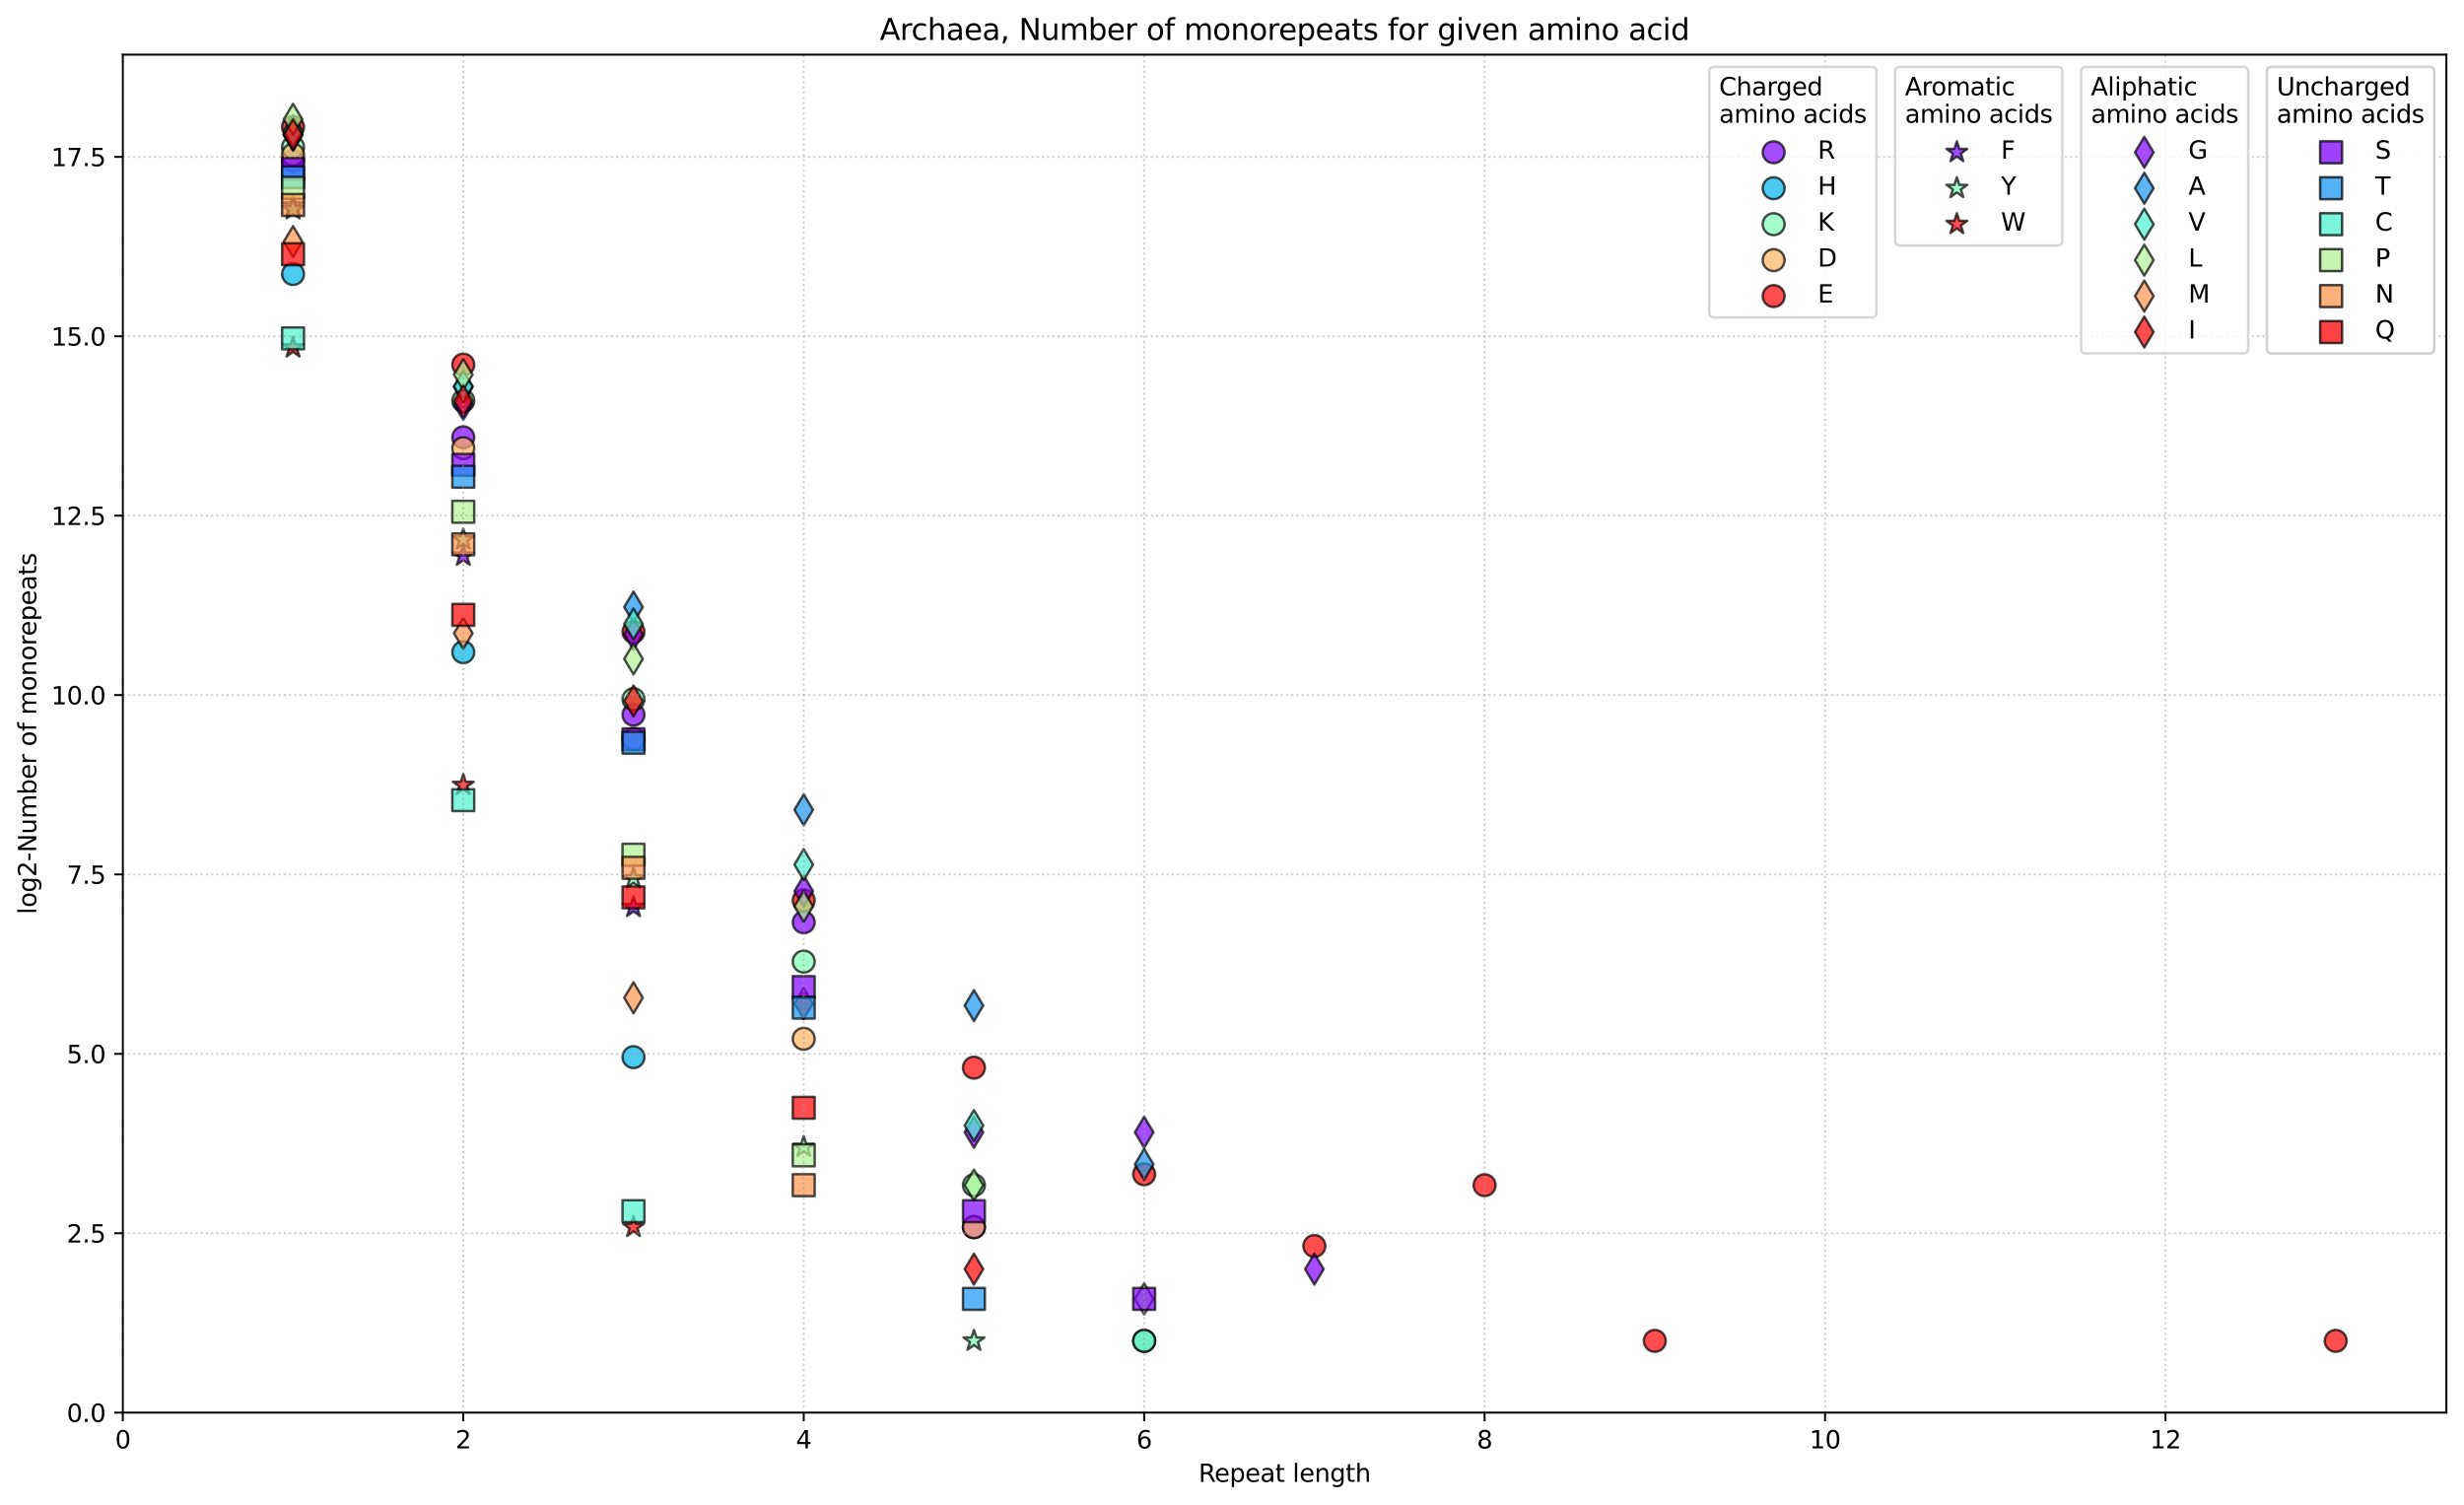 <?xml version="1.0" encoding="utf-8" standalone="no"?>
<!DOCTYPE svg PUBLIC "-//W3C//DTD SVG 1.1//EN"
  "http://www.w3.org/Graphics/SVG/1.1/DTD/svg11.dtd">
<svg xmlns:xlink="http://www.w3.org/1999/xlink" width="1005.944pt" height="614.274pt" viewBox="0 0 1005.944 614.274" xmlns="http://www.w3.org/2000/svg" version="1.1">
 <defs>
  <style type="text/css">*{stroke-linejoin: round; stroke-linecap: butt}</style>
 </defs>
 <g id="figure_1">
  <g id="patch_1">
   <path d="M 0 614.274 
L 1005.944 614.274 
L 1005.944 0 
L 0 0 
z
" style="fill: #ffffff"/>
  </g>
  <g id="axes_1">
   <g id="patch_2">
    <path d="M 50.144 576.718 
L 998.744 576.718 
L 998.744 22.318 
L 50.144 22.318 
z
" style="fill: #ffffff"/>
   </g>
   <g id="PathCollection_1">
    <defs>
     <path id="madf0254e7d" d="M 0 4.472 
C 1.186 4.472 2.324 4.001 3.162 3.162 
C 4.001 2.324 4.472 1.186 4.472 0 
C 4.472 -1.186 4.001 -2.324 3.162 -3.162 
C 2.324 -4.001 1.186 -4.472 0 -4.472 
C -1.186 -4.472 -2.324 -4.001 -3.162 -3.162 
C -4.001 -2.324 -4.472 -1.186 -4.472 0 
C -4.472 1.186 -4.001 2.324 -3.162 3.162 
C -2.324 4.001 -1.186 4.472 0 4.472 
z
" style="stroke: #000000; stroke-opacity: 0.7"/>
    </defs>
    <g clip-path="url(#p653f0f6e7f)">
     <use xlink:href="#madf0254e7d" x="119.638" y="65.585" style="fill: #8000ff; fill-opacity: 0.7; stroke: #000000; stroke-opacity: 0.7"/>
     <use xlink:href="#madf0254e7d" x="189.133" y="178.538" style="fill: #8000ff; fill-opacity: 0.7; stroke: #000000; stroke-opacity: 0.7"/>
     <use xlink:href="#madf0254e7d" x="258.627" y="291.784" style="fill: #8000ff; fill-opacity: 0.7; stroke: #000000; stroke-opacity: 0.7"/>
     <use xlink:href="#madf0254e7d" x="328.122" y="376.545" style="fill: #8000ff; fill-opacity: 0.7; stroke: #000000; stroke-opacity: 0.7"/>
     <use xlink:href="#madf0254e7d" x="397.616" y="500.99" style="fill: #8000ff; fill-opacity: 0.7; stroke: #000000; stroke-opacity: 0.7"/>
    </g>
   </g>
   <g id="PathCollection_2">
    <defs>
     <path id="mfe37a12ee1" d="M 0 4.472 
C 1.186 4.472 2.324 4.001 3.162 3.162 
C 4.001 2.324 4.472 1.186 4.472 0 
C 4.472 -1.186 4.001 -2.324 3.162 -3.162 
C 2.324 -4.001 1.186 -4.472 0 -4.472 
C -1.186 -4.472 -2.324 -4.001 -3.162 -3.162 
C -4.001 -2.324 -4.472 -1.186 -4.472 0 
C -4.472 1.186 -4.001 2.324 -3.162 3.162 
C -2.324 4.001 -1.186 4.472 0 4.472 
z
" style="stroke: #000000; stroke-opacity: 0.7"/>
    </defs>
    <g clip-path="url(#p653f0f6e7f)">
     <use xlink:href="#mfe37a12ee1" x="119.638" y="111.87" style="fill: #00b5eb; fill-opacity: 0.7; stroke: #000000; stroke-opacity: 0.7"/>
     <use xlink:href="#mfe37a12ee1" x="189.133" y="266.271" style="fill: #00b5eb; fill-opacity: 0.7; stroke: #000000; stroke-opacity: 0.7"/>
     <use xlink:href="#mfe37a12ee1" x="258.627" y="431.583" style="fill: #00b5eb; fill-opacity: 0.7; stroke: #000000; stroke-opacity: 0.7"/>
     <use xlink:href="#mfe37a12ee1" x="467.111" y="547.423" style="fill: #00b5eb; fill-opacity: 0.7; stroke: #000000; stroke-opacity: 0.7"/>
    </g>
   </g>
   <g id="PathCollection_3">
    <defs>
     <path id="mbdf25e3b79" d="M 0 4.472 
C 1.186 4.472 2.324 4.001 3.162 3.162 
C 4.001 2.324 4.472 1.186 4.472 0 
C 4.472 -1.186 4.001 -2.324 3.162 -3.162 
C 2.324 -4.001 1.186 -4.472 0 -4.472 
C -1.186 -4.472 -2.324 -4.001 -3.162 -3.162 
C -4.001 -2.324 -4.472 -1.186 -4.472 0 
C -4.472 1.186 -4.001 2.324 -3.162 3.162 
C -2.324 4.001 -1.186 4.472 0 4.472 
z
" style="stroke: #000000; stroke-opacity: 0.7"/>
    </defs>
    <g clip-path="url(#p653f0f6e7f)">
     <use xlink:href="#mbdf25e3b79" x="119.638" y="60.072" style="fill: #80ffb4; fill-opacity: 0.7; stroke: #000000; stroke-opacity: 0.7"/>
     <use xlink:href="#mbdf25e3b79" x="189.133" y="163.623" style="fill: #80ffb4; fill-opacity: 0.7; stroke: #000000; stroke-opacity: 0.7"/>
     <use xlink:href="#mbdf25e3b79" x="258.627" y="285.448" style="fill: #80ffb4; fill-opacity: 0.7; stroke: #000000; stroke-opacity: 0.7"/>
     <use xlink:href="#mbdf25e3b79" x="328.122" y="392.584" style="fill: #80ffb4; fill-opacity: 0.7; stroke: #000000; stroke-opacity: 0.7"/>
     <use xlink:href="#mbdf25e3b79" x="397.616" y="483.854" style="fill: #80ffb4; fill-opacity: 0.7; stroke: #000000; stroke-opacity: 0.7"/>
     <use xlink:href="#mbdf25e3b79" x="467.111" y="547.423" style="fill: #80ffb4; fill-opacity: 0.7; stroke: #000000; stroke-opacity: 0.7"/>
    </g>
   </g>
   <g id="PathCollection_4">
    <defs>
     <path id="m3b04d62362" d="M 0 4.472 
C 1.186 4.472 2.324 4.001 3.162 3.162 
C 4.001 2.324 4.472 1.186 4.472 0 
C 4.472 -1.186 4.001 -2.324 3.162 -3.162 
C 2.324 -4.001 1.186 -4.472 0 -4.472 
C -1.186 -4.472 -2.324 -4.001 -3.162 -3.162 
C -4.001 -2.324 -4.472 -1.186 -4.472 0 
C -4.472 1.186 -4.001 2.324 -3.162 3.162 
C -2.324 4.001 -1.186 4.472 0 4.472 
z
" style="stroke: #000000; stroke-opacity: 0.7"/>
    </defs>
    <g clip-path="url(#p653f0f6e7f)">
     <use xlink:href="#m3b04d62362" x="119.638" y="63.095" style="fill: #ffb360; fill-opacity: 0.7; stroke: #000000; stroke-opacity: 0.7"/>
     <use xlink:href="#m3b04d62362" x="189.133" y="182.973" style="fill: #ffb360; fill-opacity: 0.7; stroke: #000000; stroke-opacity: 0.7"/>
     <use xlink:href="#m3b04d62362" x="258.627" y="301.692" style="fill: #ffb360; fill-opacity: 0.7; stroke: #000000; stroke-opacity: 0.7"/>
     <use xlink:href="#m3b04d62362" x="328.122" y="424.105" style="fill: #ffb360; fill-opacity: 0.7; stroke: #000000; stroke-opacity: 0.7"/>
     <use xlink:href="#m3b04d62362" x="397.616" y="500.99" style="fill: #ffb360; fill-opacity: 0.7; stroke: #000000; stroke-opacity: 0.7"/>
    </g>
   </g>
   <g id="PathCollection_5">
    <defs>
     <path id="m1e750d92cb" d="M 0 4.472 
C 1.186 4.472 2.324 4.001 3.162 3.162 
C 4.001 2.324 4.472 1.186 4.472 0 
C 4.472 -1.186 4.001 -2.324 3.162 -3.162 
C 2.324 -4.001 1.186 -4.472 0 -4.472 
C -1.186 -4.472 -2.324 -4.001 -3.162 -3.162 
C -4.001 -2.324 -4.472 -1.186 -4.472 0 
C -4.472 1.186 -4.001 2.324 -3.162 3.162 
C -2.324 4.001 -1.186 4.472 0 4.472 
z
" style="stroke: #000000; stroke-opacity: 0.7"/>
    </defs>
    <g clip-path="url(#p653f0f6e7f)">
     <use xlink:href="#m1e750d92cb" x="119.638" y="51.876" style="fill: #ff0000; fill-opacity: 0.7; stroke: #000000; stroke-opacity: 0.7"/>
     <use xlink:href="#m1e750d92cb" x="189.133" y="148.846" style="fill: #ff0000; fill-opacity: 0.7; stroke: #000000; stroke-opacity: 0.7"/>
     <use xlink:href="#m1e750d92cb" x="258.627" y="257.973" style="fill: #ff0000; fill-opacity: 0.7; stroke: #000000; stroke-opacity: 0.7"/>
     <use xlink:href="#m1e750d92cb" x="328.122" y="367.562" style="fill: #ff0000; fill-opacity: 0.7; stroke: #000000; stroke-opacity: 0.7"/>
     <use xlink:href="#m1e750d92cb" x="397.616" y="435.884" style="fill: #ff0000; fill-opacity: 0.7; stroke: #000000; stroke-opacity: 0.7"/>
     <use xlink:href="#m1e750d92cb" x="467.111" y="479.401" style="fill: #ff0000; fill-opacity: 0.7; stroke: #000000; stroke-opacity: 0.7"/>
     <use xlink:href="#m1e750d92cb" x="536.605" y="508.696" style="fill: #ff0000; fill-opacity: 0.7; stroke: #000000; stroke-opacity: 0.7"/>
     <use xlink:href="#m1e750d92cb" x="606.1" y="483.854" style="fill: #ff0000; fill-opacity: 0.7; stroke: #000000; stroke-opacity: 0.7"/>
     <use xlink:href="#m1e750d92cb" x="675.594" y="547.423" style="fill: #ff0000; fill-opacity: 0.7; stroke: #000000; stroke-opacity: 0.7"/>
     <use xlink:href="#m1e750d92cb" x="953.572" y="547.423" style="fill: #ff0000; fill-opacity: 0.7; stroke: #000000; stroke-opacity: 0.7"/>
    </g>
   </g>
   <g id="PathCollection_6">
    <defs>
     <path id="md3604c8181" d="M 0 -4.472 
L -1.004 -1.382 
L -4.253 -1.382 
L -1.625 0.528 
L -2.629 3.618 
L -0 1.708 
L 2.629 3.618 
L 1.625 0.528 
L 4.253 -1.382 
L 1.004 -1.382 
z
" style="stroke: #000000; stroke-opacity: 0.7"/>
    </defs>
    <g clip-path="url(#p653f0f6e7f)">
     <use xlink:href="#md3604c8181" x="119.638" y="84.013" style="fill: #8000ff; fill-opacity: 0.7; stroke: #000000; stroke-opacity: 0.7"/>
     <use xlink:href="#md3604c8181" x="189.133" y="226.964" style="fill: #8000ff; fill-opacity: 0.7; stroke: #000000; stroke-opacity: 0.7"/>
     <use xlink:href="#md3604c8181" x="258.627" y="370.349" style="fill: #8000ff; fill-opacity: 0.7; stroke: #000000; stroke-opacity: 0.7"/>
    </g>
   </g>
   <g id="PathCollection_7">
    <defs>
     <path id="m8c0203a856" d="M 0 -4.472 
L -1.004 -1.382 
L -4.253 -1.382 
L -1.625 0.528 
L -2.629 3.618 
L -0 1.708 
L 2.629 3.618 
L 1.625 0.528 
L 4.253 -1.382 
L 1.004 -1.382 
z
" style="stroke: #000000; stroke-opacity: 0.7"/>
    </defs>
    <g clip-path="url(#p653f0f6e7f)">
     <use xlink:href="#m8c0203a856" x="119.638" y="85.515" style="fill: #80ffb4; fill-opacity: 0.7; stroke: #000000; stroke-opacity: 0.7"/>
     <use xlink:href="#m8c0203a856" x="189.133" y="220.314" style="fill: #80ffb4; fill-opacity: 0.7; stroke: #000000; stroke-opacity: 0.7"/>
     <use xlink:href="#m8c0203a856" x="258.627" y="358.674" style="fill: #80ffb4; fill-opacity: 0.7; stroke: #000000; stroke-opacity: 0.7"/>
     <use xlink:href="#m8c0203a856" x="328.122" y="468.312" style="fill: #80ffb4; fill-opacity: 0.7; stroke: #000000; stroke-opacity: 0.7"/>
     <use xlink:href="#m8c0203a856" x="397.616" y="547.423" style="fill: #80ffb4; fill-opacity: 0.7; stroke: #000000; stroke-opacity: 0.7"/>
    </g>
   </g>
   <g id="PathCollection_8">
    <defs>
     <path id="m0f0935a857" d="M 0 -4.472 
L -1.004 -1.382 
L -4.253 -1.382 
L -1.625 0.528 
L -2.629 3.618 
L -0 1.708 
L 2.629 3.618 
L 1.625 0.528 
L 4.253 -1.382 
L 1.004 -1.382 
z
" style="stroke: #000000; stroke-opacity: 0.7"/>
    </defs>
    <g clip-path="url(#p653f0f6e7f)">
     <use xlink:href="#m0f0935a857" x="119.638" y="141.919" style="fill: #ff0000; fill-opacity: 0.7; stroke: #000000; stroke-opacity: 0.7"/>
     <use xlink:href="#m0f0935a857" x="189.133" y="320.534" style="fill: #ff0000; fill-opacity: 0.7; stroke: #000000; stroke-opacity: 0.7"/>
     <use xlink:href="#m0f0935a857" x="258.627" y="500.99" style="fill: #ff0000; fill-opacity: 0.7; stroke: #000000; stroke-opacity: 0.7"/>
    </g>
   </g>
   <g id="PathCollection_9">
    <defs>
     <path id="m2d14c46a06" d="M -0 6.325 
L 3.795 0 
L 0 -6.325 
L -3.795 -0 
z
" style="stroke: #000000; stroke-opacity: 0.7"/>
    </defs>
    <g clip-path="url(#p653f0f6e7f)">
     <use xlink:href="#m2d14c46a06" x="119.638" y="55.142" style="fill: #8000ff; fill-opacity: 0.7; stroke: #000000; stroke-opacity: 0.7"/>
     <use xlink:href="#m2d14c46a06" x="189.133" y="165.106" style="fill: #8000ff; fill-opacity: 0.7; stroke: #000000; stroke-opacity: 0.7"/>
     <use xlink:href="#m2d14c46a06" x="258.627" y="258.972" style="fill: #8000ff; fill-opacity: 0.7; stroke: #000000; stroke-opacity: 0.7"/>
     <use xlink:href="#m2d14c46a06" x="328.122" y="363.834" style="fill: #8000ff; fill-opacity: 0.7; stroke: #000000; stroke-opacity: 0.7"/>
     <use xlink:href="#m2d14c46a06" x="397.616" y="462.264" style="fill: #8000ff; fill-opacity: 0.7; stroke: #000000; stroke-opacity: 0.7"/>
     <use xlink:href="#m2d14c46a06" x="467.111" y="462.264" style="fill: #8000ff; fill-opacity: 0.7; stroke: #000000; stroke-opacity: 0.7"/>
     <use xlink:href="#m2d14c46a06" x="536.605" y="518.127" style="fill: #8000ff; fill-opacity: 0.7; stroke: #000000; stroke-opacity: 0.7"/>
    </g>
   </g>
   <g id="PathCollection_10">
    <defs>
     <path id="m4181e32d5f" d="M -0 6.325 
L 3.795 0 
L 0 -6.325 
L -3.795 -0 
z
" style="stroke: #000000; stroke-opacity: 0.7"/>
    </defs>
    <g clip-path="url(#p653f0f6e7f)">
     <use xlink:href="#m4181e32d5f" x="119.638" y="54.756" style="fill: #1996f3; fill-opacity: 0.7; stroke: #000000; stroke-opacity: 0.7"/>
     <use xlink:href="#m4181e32d5f" x="189.133" y="158.018" style="fill: #1996f3; fill-opacity: 0.7; stroke: #000000; stroke-opacity: 0.7"/>
     <use xlink:href="#m4181e32d5f" x="258.627" y="247.835" style="fill: #1996f3; fill-opacity: 0.7; stroke: #000000; stroke-opacity: 0.7"/>
     <use xlink:href="#m4181e32d5f" x="328.122" y="330.611" style="fill: #1996f3; fill-opacity: 0.7; stroke: #000000; stroke-opacity: 0.7"/>
     <use xlink:href="#m4181e32d5f" x="397.616" y="410.542" style="fill: #1996f3; fill-opacity: 0.7; stroke: #000000; stroke-opacity: 0.7"/>
     <use xlink:href="#m4181e32d5f" x="467.111" y="475.372" style="fill: #1996f3; fill-opacity: 0.7; stroke: #000000; stroke-opacity: 0.7"/>
    </g>
   </g>
   <g id="PathCollection_11">
    <defs>
     <path id="m88e611a068" d="M -0 6.325 
L 3.795 0 
L 0 -6.325 
L -3.795 -0 
z
" style="stroke: #000000; stroke-opacity: 0.7"/>
    </defs>
    <g clip-path="url(#p653f0f6e7f)">
     <use xlink:href="#m88e611a068" x="119.638" y="53.352" style="fill: #4df3ce; fill-opacity: 0.7; stroke: #000000; stroke-opacity: 0.7"/>
     <use xlink:href="#m88e611a068" x="189.133" y="157.68" style="fill: #4df3ce; fill-opacity: 0.7; stroke: #000000; stroke-opacity: 0.7"/>
     <use xlink:href="#m88e611a068" x="258.627" y="254.758" style="fill: #4df3ce; fill-opacity: 0.7; stroke: #000000; stroke-opacity: 0.7"/>
     <use xlink:href="#m88e611a068" x="328.122" y="353" style="fill: #4df3ce; fill-opacity: 0.7; stroke: #000000; stroke-opacity: 0.7"/>
     <use xlink:href="#m88e611a068" x="397.616" y="459.536" style="fill: #4df3ce; fill-opacity: 0.7; stroke: #000000; stroke-opacity: 0.7"/>
    </g>
   </g>
   <g id="PathCollection_12">
    <defs>
     <path id="m3edde334ee" d="M -0 6.325 
L 3.795 0 
L 0 -6.325 
L -3.795 -0 
z
" style="stroke: #000000; stroke-opacity: 0.7"/>
    </defs>
    <g clip-path="url(#p653f0f6e7f)">
     <use xlink:href="#m3edde334ee" x="119.638" y="48.718" style="fill: #b2f396; fill-opacity: 0.7; stroke: #000000; stroke-opacity: 0.7"/>
     <use xlink:href="#m3edde334ee" x="189.133" y="152.935" style="fill: #b2f396; fill-opacity: 0.7; stroke: #000000; stroke-opacity: 0.7"/>
     <use xlink:href="#m3edde334ee" x="258.627" y="269.004" style="fill: #b2f396; fill-opacity: 0.7; stroke: #000000; stroke-opacity: 0.7"/>
     <use xlink:href="#m3edde334ee" x="328.122" y="370.03" style="fill: #b2f396; fill-opacity: 0.7; stroke: #000000; stroke-opacity: 0.7"/>
     <use xlink:href="#m3edde334ee" x="397.616" y="483.854" style="fill: #b2f396; fill-opacity: 0.7; stroke: #000000; stroke-opacity: 0.7"/>
     <use xlink:href="#m3edde334ee" x="467.111" y="530.286" style="fill: #b2f396; fill-opacity: 0.7; stroke: #000000; stroke-opacity: 0.7"/>
    </g>
   </g>
   <g id="PathCollection_13">
    <defs>
     <path id="m7bffe49183" d="M -0 6.325 
L 3.795 0 
L 0 -6.325 
L -3.795 -0 
z
" style="stroke: #000000; stroke-opacity: 0.7"/>
    </defs>
    <g clip-path="url(#p653f0f6e7f)">
     <use xlink:href="#m7bffe49183" x="119.638" y="98.634" style="fill: #ff964f; fill-opacity: 0.7; stroke: #000000; stroke-opacity: 0.7"/>
     <use xlink:href="#m7bffe49183" x="189.133" y="258.56" style="fill: #ff964f; fill-opacity: 0.7; stroke: #000000; stroke-opacity: 0.7"/>
     <use xlink:href="#m7bffe49183" x="258.627" y="407.351" style="fill: #ff964f; fill-opacity: 0.7; stroke: #000000; stroke-opacity: 0.7"/>
    </g>
   </g>
   <g id="PathCollection_14">
    <defs>
     <path id="m2bf75cba24" d="M -0 6.325 
L 3.795 0 
L 0 -6.325 
L -3.795 -0 
z
" style="stroke: #000000; stroke-opacity: 0.7"/>
    </defs>
    <g clip-path="url(#p653f0f6e7f)">
     <use xlink:href="#m2bf75cba24" x="119.638" y="55.008" style="fill: #ff0000; fill-opacity: 0.7; stroke: #000000; stroke-opacity: 0.7"/>
     <use xlink:href="#m2bf75cba24" x="189.133" y="163.633" style="fill: #ff0000; fill-opacity: 0.7; stroke: #000000; stroke-opacity: 0.7"/>
     <use xlink:href="#m2bf75cba24" x="258.627" y="286.184" style="fill: #ff0000; fill-opacity: 0.7; stroke: #000000; stroke-opacity: 0.7"/>
     <use xlink:href="#m2bf75cba24" x="328.122" y="409.721" style="fill: #ff0000; fill-opacity: 0.7; stroke: #000000; stroke-opacity: 0.7"/>
     <use xlink:href="#m2bf75cba24" x="397.616" y="518.127" style="fill: #ff0000; fill-opacity: 0.7; stroke: #000000; stroke-opacity: 0.7"/>
    </g>
   </g>
   <g id="PathCollection_15">
    <defs>
     <path id="mff4db7b399" d="M -4.472 4.472 
L 4.472 4.472 
L 4.472 -4.472 
L -4.472 -4.472 
z
" style="stroke: #000000; stroke-opacity: 0.7"/>
    </defs>
    <g clip-path="url(#p653f0f6e7f)">
     <use xlink:href="#mff4db7b399" x="119.638" y="68.974" style="fill: #8000ff; fill-opacity: 0.7; stroke: #000000; stroke-opacity: 0.7"/>
     <use xlink:href="#mff4db7b399" x="189.133" y="189.768" style="fill: #8000ff; fill-opacity: 0.7; stroke: #000000; stroke-opacity: 0.7"/>
     <use xlink:href="#mff4db7b399" x="258.627" y="301.818" style="fill: #8000ff; fill-opacity: 0.7; stroke: #000000; stroke-opacity: 0.7"/>
     <use xlink:href="#mff4db7b399" x="328.122" y="402.974" style="fill: #8000ff; fill-opacity: 0.7; stroke: #000000; stroke-opacity: 0.7"/>
     <use xlink:href="#mff4db7b399" x="397.616" y="494.475" style="fill: #8000ff; fill-opacity: 0.7; stroke: #000000; stroke-opacity: 0.7"/>
     <use xlink:href="#mff4db7b399" x="467.111" y="530.286" style="fill: #8000ff; fill-opacity: 0.7; stroke: #000000; stroke-opacity: 0.7"/>
    </g>
   </g>
   <g id="PathCollection_16">
    <defs>
     <path id="m1a9ca474c2" d="M -4.472 4.472 
L 4.472 4.472 
L 4.472 -4.472 
L -4.472 -4.472 
z
" style="stroke: #000000; stroke-opacity: 0.7"/>
    </defs>
    <g clip-path="url(#p653f0f6e7f)">
     <use xlink:href="#m1a9ca474c2" x="119.638" y="72.375" style="fill: #1996f3; fill-opacity: 0.7; stroke: #000000; stroke-opacity: 0.7"/>
     <use xlink:href="#m1a9ca474c2" x="189.133" y="194.647" style="fill: #1996f3; fill-opacity: 0.7; stroke: #000000; stroke-opacity: 0.7"/>
     <use xlink:href="#m1a9ca474c2" x="258.627" y="303.234" style="fill: #1996f3; fill-opacity: 0.7; stroke: #000000; stroke-opacity: 0.7"/>
     <use xlink:href="#m1a9ca474c2" x="328.122" y="411.379" style="fill: #1996f3; fill-opacity: 0.7; stroke: #000000; stroke-opacity: 0.7"/>
     <use xlink:href="#m1a9ca474c2" x="397.616" y="530.286" style="fill: #1996f3; fill-opacity: 0.7; stroke: #000000; stroke-opacity: 0.7"/>
    </g>
   </g>
   <g id="PathCollection_17">
    <defs>
     <path id="m63abfaae68" d="M -4.472 4.472 
L 4.472 4.472 
L 4.472 -4.472 
L -4.472 -4.472 
z
" style="stroke: #000000; stroke-opacity: 0.7"/>
    </defs>
    <g clip-path="url(#p653f0f6e7f)">
     <use xlink:href="#m63abfaae68" x="119.638" y="138.152" style="fill: #4df3ce; fill-opacity: 0.7; stroke: #000000; stroke-opacity: 0.7"/>
     <use xlink:href="#m63abfaae68" x="189.133" y="326.673" style="fill: #4df3ce; fill-opacity: 0.7; stroke: #000000; stroke-opacity: 0.7"/>
     <use xlink:href="#m63abfaae68" x="258.627" y="494.475" style="fill: #4df3ce; fill-opacity: 0.7; stroke: #000000; stroke-opacity: 0.7"/>
    </g>
   </g>
   <g id="PathCollection_18">
    <defs>
     <path id="mc6a7adfe9b" d="M -4.472 4.472 
L 4.472 4.472 
L 4.472 -4.472 
L -4.472 -4.472 
z
" style="stroke: #000000; stroke-opacity: 0.7"/>
    </defs>
    <g clip-path="url(#p653f0f6e7f)">
     <use xlink:href="#mc6a7adfe9b" x="119.638" y="76.704" style="fill: #b2f396; fill-opacity: 0.7; stroke: #000000; stroke-opacity: 0.7"/>
     <use xlink:href="#mc6a7adfe9b" x="189.133" y="208.926" style="fill: #b2f396; fill-opacity: 0.7; stroke: #000000; stroke-opacity: 0.7"/>
     <use xlink:href="#mc6a7adfe9b" x="258.627" y="348.952" style="fill: #b2f396; fill-opacity: 0.7; stroke: #000000; stroke-opacity: 0.7"/>
     <use xlink:href="#mc6a7adfe9b" x="328.122" y="471.695" style="fill: #b2f396; fill-opacity: 0.7; stroke: #000000; stroke-opacity: 0.7"/>
    </g>
   </g>
   <g id="PathCollection_19">
    <defs>
     <path id="m6f8f92ddf0" d="M -4.472 4.472 
L 4.472 4.472 
L 4.472 -4.472 
L -4.472 -4.472 
z
" style="stroke: #000000; stroke-opacity: 0.7"/>
    </defs>
    <g clip-path="url(#p653f0f6e7f)">
     <use xlink:href="#m6f8f92ddf0" x="119.638" y="83.672" style="fill: #ff964f; fill-opacity: 0.7; stroke: #000000; stroke-opacity: 0.7"/>
     <use xlink:href="#m6f8f92ddf0" x="189.133" y="222.233" style="fill: #ff964f; fill-opacity: 0.7; stroke: #000000; stroke-opacity: 0.7"/>
     <use xlink:href="#m6f8f92ddf0" x="258.627" y="354.294" style="fill: #ff964f; fill-opacity: 0.7; stroke: #000000; stroke-opacity: 0.7"/>
     <use xlink:href="#m6f8f92ddf0" x="328.122" y="483.854" style="fill: #ff964f; fill-opacity: 0.7; stroke: #000000; stroke-opacity: 0.7"/>
    </g>
   </g>
   <g id="PathCollection_20">
    <defs>
     <path id="md5240feb3d" d="M -4.472 4.472 
L 4.472 4.472 
L 4.472 -4.472 
L -4.472 -4.472 
z
" style="stroke: #000000; stroke-opacity: 0.7"/>
    </defs>
    <g clip-path="url(#p653f0f6e7f)">
     <use xlink:href="#md5240feb3d" x="119.638" y="103.799" style="fill: #ff0000; fill-opacity: 0.7; stroke: #000000; stroke-opacity: 0.7"/>
     <use xlink:href="#md5240feb3d" x="189.133" y="251.022" style="fill: #ff0000; fill-opacity: 0.7; stroke: #000000; stroke-opacity: 0.7"/>
     <use xlink:href="#md5240feb3d" x="258.627" y="366.379" style="fill: #ff0000; fill-opacity: 0.7; stroke: #000000; stroke-opacity: 0.7"/>
     <use xlink:href="#md5240feb3d" x="328.122" y="452.273" style="fill: #ff0000; fill-opacity: 0.7; stroke: #000000; stroke-opacity: 0.7"/>
    </g>
   </g>
   <g id="matplotlib.axis_1">
    <g id="xtick_1">
     <g id="line2d_1">
      <path d="M 50.144 576.718 
L 50.144 22.318 
" clip-path="url(#p653f0f6e7f)" style="fill: none; stroke-dasharray: 0.8,1.32; stroke-dashoffset: 0; stroke: #999999; stroke-opacity: 0.5; stroke-width: 0.8"/>
     </g>
     <g id="line2d_2">
      <defs>
       <path id="m5ead3d18bf" d="M 0 0 
L 0 3.5 
" style="stroke: #000000; stroke-width: 0.8"/>
      </defs>
      <g>
       <use xlink:href="#m5ead3d18bf" x="50.144" y="576.718" style="stroke: #000000; stroke-width: 0.8"/>
      </g>
     </g>
     <g id="text_1">
      <!-- 0 -->
      <g transform="translate(46.962 591.317) scale(0.1 -0.1)">
       <defs>
        <path id="DejaVuSans-30" d="M 2034 4250 
Q 1547 4250 1301 3770 
Q 1056 3291 1056 2328 
Q 1056 1369 1301 889 
Q 1547 409 2034 409 
Q 2525 409 2770 889 
Q 3016 1369 3016 2328 
Q 3016 3291 2770 3770 
Q 2525 4250 2034 4250 
z
M 2034 4750 
Q 2819 4750 3233 4129 
Q 3647 3509 3647 2328 
Q 3647 1150 3233 529 
Q 2819 -91 2034 -91 
Q 1250 -91 836 529 
Q 422 1150 422 2328 
Q 422 3509 836 4129 
Q 1250 4750 2034 4750 
z
" transform="scale(0.016)"/>
       </defs>
       <use xlink:href="#DejaVuSans-30"/>
      </g>
     </g>
    </g>
    <g id="xtick_2">
     <g id="line2d_3">
      <path d="M 189.133 576.718 
L 189.133 22.318 
" clip-path="url(#p653f0f6e7f)" style="fill: none; stroke-dasharray: 0.8,1.32; stroke-dashoffset: 0; stroke: #999999; stroke-opacity: 0.5; stroke-width: 0.8"/>
     </g>
     <g id="line2d_4">
      <g>
       <use xlink:href="#m5ead3d18bf" x="189.133" y="576.718" style="stroke: #000000; stroke-width: 0.8"/>
      </g>
     </g>
     <g id="text_2">
      <!-- 2 -->
      <g transform="translate(185.952 591.317) scale(0.1 -0.1)">
       <defs>
        <path id="DejaVuSans-32" d="M 1228 531 
L 3431 531 
L 3431 0 
L 469 0 
L 469 531 
Q 828 903 1448 1529 
Q 2069 2156 2228 2338 
Q 2531 2678 2651 2914 
Q 2772 3150 2772 3378 
Q 2772 3750 2511 3984 
Q 2250 4219 1831 4219 
Q 1534 4219 1204 4116 
Q 875 4013 500 3803 
L 500 4441 
Q 881 4594 1212 4672 
Q 1544 4750 1819 4750 
Q 2544 4750 2975 4387 
Q 3406 4025 3406 3419 
Q 3406 3131 3298 2873 
Q 3191 2616 2906 2266 
Q 2828 2175 2409 1742 
Q 1991 1309 1228 531 
z
" transform="scale(0.016)"/>
       </defs>
       <use xlink:href="#DejaVuSans-32"/>
      </g>
     </g>
    </g>
    <g id="xtick_3">
     <g id="line2d_5">
      <path d="M 328.122 576.718 
L 328.122 22.318 
" clip-path="url(#p653f0f6e7f)" style="fill: none; stroke-dasharray: 0.8,1.32; stroke-dashoffset: 0; stroke: #999999; stroke-opacity: 0.5; stroke-width: 0.8"/>
     </g>
     <g id="line2d_6">
      <g>
       <use xlink:href="#m5ead3d18bf" x="328.122" y="576.718" style="stroke: #000000; stroke-width: 0.8"/>
      </g>
     </g>
     <g id="text_3">
      <!-- 4 -->
      <g transform="translate(324.941 591.317) scale(0.1 -0.1)">
       <defs>
        <path id="DejaVuSans-34" d="M 2419 4116 
L 825 1625 
L 2419 1625 
L 2419 4116 
z
M 2253 4666 
L 3047 4666 
L 3047 1625 
L 3713 1625 
L 3713 1100 
L 3047 1100 
L 3047 0 
L 2419 0 
L 2419 1100 
L 313 1100 
L 313 1709 
L 2253 4666 
z
" transform="scale(0.016)"/>
       </defs>
       <use xlink:href="#DejaVuSans-34"/>
      </g>
     </g>
    </g>
    <g id="xtick_4">
     <g id="line2d_7">
      <path d="M 467.111 576.718 
L 467.111 22.318 
" clip-path="url(#p653f0f6e7f)" style="fill: none; stroke-dasharray: 0.8,1.32; stroke-dashoffset: 0; stroke: #999999; stroke-opacity: 0.5; stroke-width: 0.8"/>
     </g>
     <g id="line2d_8">
      <g>
       <use xlink:href="#m5ead3d18bf" x="467.111" y="576.718" style="stroke: #000000; stroke-width: 0.8"/>
      </g>
     </g>
     <g id="text_4">
      <!-- 6 -->
      <g transform="translate(463.93 591.317) scale(0.1 -0.1)">
       <defs>
        <path id="DejaVuSans-36" d="M 2113 2584 
Q 1688 2584 1439 2293 
Q 1191 2003 1191 1497 
Q 1191 994 1439 701 
Q 1688 409 2113 409 
Q 2538 409 2786 701 
Q 3034 994 3034 1497 
Q 3034 2003 2786 2293 
Q 2538 2584 2113 2584 
z
M 3366 4563 
L 3366 3988 
Q 3128 4100 2886 4159 
Q 2644 4219 2406 4219 
Q 1781 4219 1451 3797 
Q 1122 3375 1075 2522 
Q 1259 2794 1537 2939 
Q 1816 3084 2150 3084 
Q 2853 3084 3261 2657 
Q 3669 2231 3669 1497 
Q 3669 778 3244 343 
Q 2819 -91 2113 -91 
Q 1303 -91 875 529 
Q 447 1150 447 2328 
Q 447 3434 972 4092 
Q 1497 4750 2381 4750 
Q 2619 4750 2861 4703 
Q 3103 4656 3366 4563 
z
" transform="scale(0.016)"/>
       </defs>
       <use xlink:href="#DejaVuSans-36"/>
      </g>
     </g>
    </g>
    <g id="xtick_5">
     <g id="line2d_9">
      <path d="M 606.1 576.718 
L 606.1 22.318 
" clip-path="url(#p653f0f6e7f)" style="fill: none; stroke-dasharray: 0.8,1.32; stroke-dashoffset: 0; stroke: #999999; stroke-opacity: 0.5; stroke-width: 0.8"/>
     </g>
     <g id="line2d_10">
      <g>
       <use xlink:href="#m5ead3d18bf" x="606.1" y="576.718" style="stroke: #000000; stroke-width: 0.8"/>
      </g>
     </g>
     <g id="text_5">
      <!-- 8 -->
      <g transform="translate(602.919 591.317) scale(0.1 -0.1)">
       <defs>
        <path id="DejaVuSans-38" d="M 2034 2216 
Q 1584 2216 1326 1975 
Q 1069 1734 1069 1313 
Q 1069 891 1326 650 
Q 1584 409 2034 409 
Q 2484 409 2743 651 
Q 3003 894 3003 1313 
Q 3003 1734 2745 1975 
Q 2488 2216 2034 2216 
z
M 1403 2484 
Q 997 2584 770 2862 
Q 544 3141 544 3541 
Q 544 4100 942 4425 
Q 1341 4750 2034 4750 
Q 2731 4750 3128 4425 
Q 3525 4100 3525 3541 
Q 3525 3141 3298 2862 
Q 3072 2584 2669 2484 
Q 3125 2378 3379 2068 
Q 3634 1759 3634 1313 
Q 3634 634 3220 271 
Q 2806 -91 2034 -91 
Q 1263 -91 848 271 
Q 434 634 434 1313 
Q 434 1759 690 2068 
Q 947 2378 1403 2484 
z
M 1172 3481 
Q 1172 3119 1398 2916 
Q 1625 2713 2034 2713 
Q 2441 2713 2670 2916 
Q 2900 3119 2900 3481 
Q 2900 3844 2670 4047 
Q 2441 4250 2034 4250 
Q 1625 4250 1398 4047 
Q 1172 3844 1172 3481 
z
" transform="scale(0.016)"/>
       </defs>
       <use xlink:href="#DejaVuSans-38"/>
      </g>
     </g>
    </g>
    <g id="xtick_6">
     <g id="line2d_11">
      <path d="M 745.089 576.718 
L 745.089 22.318 
" clip-path="url(#p653f0f6e7f)" style="fill: none; stroke-dasharray: 0.8,1.32; stroke-dashoffset: 0; stroke: #999999; stroke-opacity: 0.5; stroke-width: 0.8"/>
     </g>
     <g id="line2d_12">
      <g>
       <use xlink:href="#m5ead3d18bf" x="745.089" y="576.718" style="stroke: #000000; stroke-width: 0.8"/>
      </g>
     </g>
     <g id="text_6">
      <!-- 10 -->
      <g transform="translate(738.726 591.317) scale(0.1 -0.1)">
       <defs>
        <path id="DejaVuSans-31" d="M 794 531 
L 1825 531 
L 1825 4091 
L 703 3866 
L 703 4441 
L 1819 4666 
L 2450 4666 
L 2450 531 
L 3481 531 
L 3481 0 
L 794 0 
L 794 531 
z
" transform="scale(0.016)"/>
       </defs>
       <use xlink:href="#DejaVuSans-31"/>
       <use xlink:href="#DejaVuSans-30" x="63.623"/>
      </g>
     </g>
    </g>
    <g id="xtick_7">
     <g id="line2d_13">
      <path d="M 884.078 576.718 
L 884.078 22.318 
" clip-path="url(#p653f0f6e7f)" style="fill: none; stroke-dasharray: 0.8,1.32; stroke-dashoffset: 0; stroke: #999999; stroke-opacity: 0.5; stroke-width: 0.8"/>
     </g>
     <g id="line2d_14">
      <g>
       <use xlink:href="#m5ead3d18bf" x="884.078" y="576.718" style="stroke: #000000; stroke-width: 0.8"/>
      </g>
     </g>
     <g id="text_7">
      <!-- 12 -->
      <g transform="translate(877.715 591.317) scale(0.1 -0.1)">
       <use xlink:href="#DejaVuSans-31"/>
       <use xlink:href="#DejaVuSans-32" x="63.623"/>
      </g>
     </g>
    </g>
    <g id="text_8">
     <!-- Repeat length -->
     <g transform="translate(489.316 604.995) scale(0.1 -0.1)">
      <defs>
       <path id="DejaVuSans-52" d="M 2841 2188 
Q 3044 2119 3236 1894 
Q 3428 1669 3622 1275 
L 4263 0 
L 3584 0 
L 2988 1197 
Q 2756 1666 2539 1819 
Q 2322 1972 1947 1972 
L 1259 1972 
L 1259 0 
L 628 0 
L 628 4666 
L 2053 4666 
Q 2853 4666 3247 4331 
Q 3641 3997 3641 3322 
Q 3641 2881 3436 2590 
Q 3231 2300 2841 2188 
z
M 1259 4147 
L 1259 2491 
L 2053 2491 
Q 2509 2491 2742 2702 
Q 2975 2913 2975 3322 
Q 2975 3731 2742 3939 
Q 2509 4147 2053 4147 
L 1259 4147 
z
" transform="scale(0.016)"/>
       <path id="DejaVuSans-65" d="M 3597 1894 
L 3597 1613 
L 953 1613 
Q 991 1019 1311 708 
Q 1631 397 2203 397 
Q 2534 397 2845 478 
Q 3156 559 3463 722 
L 3463 178 
Q 3153 47 2828 -22 
Q 2503 -91 2169 -91 
Q 1331 -91 842 396 
Q 353 884 353 1716 
Q 353 2575 817 3079 
Q 1281 3584 2069 3584 
Q 2775 3584 3186 3129 
Q 3597 2675 3597 1894 
z
M 3022 2063 
Q 3016 2534 2758 2815 
Q 2500 3097 2075 3097 
Q 1594 3097 1305 2825 
Q 1016 2553 972 2059 
L 3022 2063 
z
" transform="scale(0.016)"/>
       <path id="DejaVuSans-70" d="M 1159 525 
L 1159 -1331 
L 581 -1331 
L 581 3500 
L 1159 3500 
L 1159 2969 
Q 1341 3281 1617 3432 
Q 1894 3584 2278 3584 
Q 2916 3584 3314 3078 
Q 3713 2572 3713 1747 
Q 3713 922 3314 415 
Q 2916 -91 2278 -91 
Q 1894 -91 1617 61 
Q 1341 213 1159 525 
z
M 3116 1747 
Q 3116 2381 2855 2742 
Q 2594 3103 2138 3103 
Q 1681 3103 1420 2742 
Q 1159 2381 1159 1747 
Q 1159 1113 1420 752 
Q 1681 391 2138 391 
Q 2594 391 2855 752 
Q 3116 1113 3116 1747 
z
" transform="scale(0.016)"/>
       <path id="DejaVuSans-61" d="M 2194 1759 
Q 1497 1759 1228 1600 
Q 959 1441 959 1056 
Q 959 750 1161 570 
Q 1363 391 1709 391 
Q 2188 391 2477 730 
Q 2766 1069 2766 1631 
L 2766 1759 
L 2194 1759 
z
M 3341 1997 
L 3341 0 
L 2766 0 
L 2766 531 
Q 2569 213 2275 61 
Q 1981 -91 1556 -91 
Q 1019 -91 701 211 
Q 384 513 384 1019 
Q 384 1609 779 1909 
Q 1175 2209 1959 2209 
L 2766 2209 
L 2766 2266 
Q 2766 2663 2505 2880 
Q 2244 3097 1772 3097 
Q 1472 3097 1187 3025 
Q 903 2953 641 2809 
L 641 3341 
Q 956 3463 1253 3523 
Q 1550 3584 1831 3584 
Q 2591 3584 2966 3190 
Q 3341 2797 3341 1997 
z
" transform="scale(0.016)"/>
       <path id="DejaVuSans-74" d="M 1172 4494 
L 1172 3500 
L 2356 3500 
L 2356 3053 
L 1172 3053 
L 1172 1153 
Q 1172 725 1289 603 
Q 1406 481 1766 481 
L 2356 481 
L 2356 0 
L 1766 0 
Q 1100 0 847 248 
Q 594 497 594 1153 
L 594 3053 
L 172 3053 
L 172 3500 
L 594 3500 
L 594 4494 
L 1172 4494 
z
" transform="scale(0.016)"/>
       <path id="DejaVuSans-20" transform="scale(0.016)"/>
       <path id="DejaVuSans-6c" d="M 603 4863 
L 1178 4863 
L 1178 0 
L 603 0 
L 603 4863 
z
" transform="scale(0.016)"/>
       <path id="DejaVuSans-6e" d="M 3513 2113 
L 3513 0 
L 2938 0 
L 2938 2094 
Q 2938 2591 2744 2837 
Q 2550 3084 2163 3084 
Q 1697 3084 1428 2787 
Q 1159 2491 1159 1978 
L 1159 0 
L 581 0 
L 581 3500 
L 1159 3500 
L 1159 2956 
Q 1366 3272 1645 3428 
Q 1925 3584 2291 3584 
Q 2894 3584 3203 3211 
Q 3513 2838 3513 2113 
z
" transform="scale(0.016)"/>
       <path id="DejaVuSans-67" d="M 2906 1791 
Q 2906 2416 2648 2759 
Q 2391 3103 1925 3103 
Q 1463 3103 1205 2759 
Q 947 2416 947 1791 
Q 947 1169 1205 825 
Q 1463 481 1925 481 
Q 2391 481 2648 825 
Q 2906 1169 2906 1791 
z
M 3481 434 
Q 3481 -459 3084 -895 
Q 2688 -1331 1869 -1331 
Q 1566 -1331 1297 -1286 
Q 1028 -1241 775 -1147 
L 775 -588 
Q 1028 -725 1275 -790 
Q 1522 -856 1778 -856 
Q 2344 -856 2625 -561 
Q 2906 -266 2906 331 
L 2906 616 
Q 2728 306 2450 153 
Q 2172 0 1784 0 
Q 1141 0 747 490 
Q 353 981 353 1791 
Q 353 2603 747 3093 
Q 1141 3584 1784 3584 
Q 2172 3584 2450 3431 
Q 2728 3278 2906 2969 
L 2906 3500 
L 3481 3500 
L 3481 434 
z
" transform="scale(0.016)"/>
       <path id="DejaVuSans-68" d="M 3513 2113 
L 3513 0 
L 2938 0 
L 2938 2094 
Q 2938 2591 2744 2837 
Q 2550 3084 2163 3084 
Q 1697 3084 1428 2787 
Q 1159 2491 1159 1978 
L 1159 0 
L 581 0 
L 581 4863 
L 1159 4863 
L 1159 2956 
Q 1366 3272 1645 3428 
Q 1925 3584 2291 3584 
Q 2894 3584 3203 3211 
Q 3513 2838 3513 2113 
z
" transform="scale(0.016)"/>
      </defs>
      <use xlink:href="#DejaVuSans-52"/>
      <use xlink:href="#DejaVuSans-65" x="64.982"/>
      <use xlink:href="#DejaVuSans-70" x="126.506"/>
      <use xlink:href="#DejaVuSans-65" x="189.982"/>
      <use xlink:href="#DejaVuSans-61" x="251.506"/>
      <use xlink:href="#DejaVuSans-74" x="312.785"/>
      <use xlink:href="#DejaVuSans-20" x="351.994"/>
      <use xlink:href="#DejaVuSans-6c" x="383.781"/>
      <use xlink:href="#DejaVuSans-65" x="411.564"/>
      <use xlink:href="#DejaVuSans-6e" x="473.088"/>
      <use xlink:href="#DejaVuSans-67" x="536.467"/>
      <use xlink:href="#DejaVuSans-74" x="599.943"/>
      <use xlink:href="#DejaVuSans-68" x="639.152"/>
     </g>
    </g>
   </g>
   <g id="matplotlib.axis_2">
    <g id="ytick_1">
     <g id="line2d_15">
      <path d="M 50.144 576.718 
L 998.744 576.718 
" clip-path="url(#p653f0f6e7f)" style="fill: none; stroke-dasharray: 0.8,1.32; stroke-dashoffset: 0; stroke: #999999; stroke-opacity: 0.5; stroke-width: 0.8"/>
     </g>
     <g id="line2d_16">
      <defs>
       <path id="m07f5be612f" d="M 0 0 
L -3.5 0 
" style="stroke: #000000; stroke-width: 0.8"/>
      </defs>
      <g>
       <use xlink:href="#m07f5be612f" x="50.144" y="576.718" style="stroke: #000000; stroke-width: 0.8"/>
      </g>
     </g>
     <g id="text_9">
      <!-- 0.0 -->
      <g transform="translate(27.241 580.517) scale(0.1 -0.1)">
       <defs>
        <path id="DejaVuSans-2e" d="M 684 794 
L 1344 794 
L 1344 0 
L 684 0 
L 684 794 
z
" transform="scale(0.016)"/>
       </defs>
       <use xlink:href="#DejaVuSans-30"/>
       <use xlink:href="#DejaVuSans-2e" x="63.623"/>
       <use xlink:href="#DejaVuSans-30" x="95.41"/>
      </g>
     </g>
    </g>
    <g id="ytick_2">
     <g id="line2d_17">
      <path d="M 50.144 503.479 
L 998.744 503.479 
" clip-path="url(#p653f0f6e7f)" style="fill: none; stroke-dasharray: 0.8,1.32; stroke-dashoffset: 0; stroke: #999999; stroke-opacity: 0.5; stroke-width: 0.8"/>
     </g>
     <g id="line2d_18">
      <g>
       <use xlink:href="#m07f5be612f" x="50.144" y="503.479" style="stroke: #000000; stroke-width: 0.8"/>
      </g>
     </g>
     <g id="text_10">
      <!-- 2.5 -->
      <g transform="translate(27.241 507.279) scale(0.1 -0.1)">
       <defs>
        <path id="DejaVuSans-35" d="M 691 4666 
L 3169 4666 
L 3169 4134 
L 1269 4134 
L 1269 2991 
Q 1406 3038 1543 3061 
Q 1681 3084 1819 3084 
Q 2600 3084 3056 2656 
Q 3513 2228 3513 1497 
Q 3513 744 3044 326 
Q 2575 -91 1722 -91 
Q 1428 -91 1123 -41 
Q 819 9 494 109 
L 494 744 
Q 775 591 1075 516 
Q 1375 441 1709 441 
Q 2250 441 2565 725 
Q 2881 1009 2881 1497 
Q 2881 1984 2565 2268 
Q 2250 2553 1709 2553 
Q 1456 2553 1204 2497 
Q 953 2441 691 2322 
L 691 4666 
z
" transform="scale(0.016)"/>
       </defs>
       <use xlink:href="#DejaVuSans-32"/>
       <use xlink:href="#DejaVuSans-2e" x="63.623"/>
       <use xlink:href="#DejaVuSans-35" x="95.41"/>
      </g>
     </g>
    </g>
    <g id="ytick_3">
     <g id="line2d_19">
      <path d="M 50.144 430.241 
L 998.744 430.241 
" clip-path="url(#p653f0f6e7f)" style="fill: none; stroke-dasharray: 0.8,1.32; stroke-dashoffset: 0; stroke: #999999; stroke-opacity: 0.5; stroke-width: 0.8"/>
     </g>
     <g id="line2d_20">
      <g>
       <use xlink:href="#m07f5be612f" x="50.144" y="430.241" style="stroke: #000000; stroke-width: 0.8"/>
      </g>
     </g>
     <g id="text_11">
      <!-- 5.0 -->
      <g transform="translate(27.241 434.04) scale(0.1 -0.1)">
       <use xlink:href="#DejaVuSans-35"/>
       <use xlink:href="#DejaVuSans-2e" x="63.623"/>
       <use xlink:href="#DejaVuSans-30" x="95.41"/>
      </g>
     </g>
    </g>
    <g id="ytick_4">
     <g id="line2d_21">
      <path d="M 50.144 357.002 
L 998.744 357.002 
" clip-path="url(#p653f0f6e7f)" style="fill: none; stroke-dasharray: 0.8,1.32; stroke-dashoffset: 0; stroke: #999999; stroke-opacity: 0.5; stroke-width: 0.8"/>
     </g>
     <g id="line2d_22">
      <g>
       <use xlink:href="#m07f5be612f" x="50.144" y="357.002" style="stroke: #000000; stroke-width: 0.8"/>
      </g>
     </g>
     <g id="text_12">
      <!-- 7.5 -->
      <g transform="translate(27.241 360.801) scale(0.1 -0.1)">
       <defs>
        <path id="DejaVuSans-37" d="M 525 4666 
L 3525 4666 
L 3525 4397 
L 1831 0 
L 1172 0 
L 2766 4134 
L 525 4134 
L 525 4666 
z
" transform="scale(0.016)"/>
       </defs>
       <use xlink:href="#DejaVuSans-37"/>
       <use xlink:href="#DejaVuSans-2e" x="63.623"/>
       <use xlink:href="#DejaVuSans-35" x="95.41"/>
      </g>
     </g>
    </g>
    <g id="ytick_5">
     <g id="line2d_23">
      <path d="M 50.144 283.764 
L 998.744 283.764 
" clip-path="url(#p653f0f6e7f)" style="fill: none; stroke-dasharray: 0.8,1.32; stroke-dashoffset: 0; stroke: #999999; stroke-opacity: 0.5; stroke-width: 0.8"/>
     </g>
     <g id="line2d_24">
      <g>
       <use xlink:href="#m07f5be612f" x="50.144" y="283.764" style="stroke: #000000; stroke-width: 0.8"/>
      </g>
     </g>
     <g id="text_13">
      <!-- 10.0 -->
      <g transform="translate(20.878 287.563) scale(0.1 -0.1)">
       <use xlink:href="#DejaVuSans-31"/>
       <use xlink:href="#DejaVuSans-30" x="63.623"/>
       <use xlink:href="#DejaVuSans-2e" x="127.246"/>
       <use xlink:href="#DejaVuSans-30" x="159.033"/>
      </g>
     </g>
    </g>
    <g id="ytick_6">
     <g id="line2d_25">
      <path d="M 50.144 210.525 
L 998.744 210.525 
" clip-path="url(#p653f0f6e7f)" style="fill: none; stroke-dasharray: 0.8,1.32; stroke-dashoffset: 0; stroke: #999999; stroke-opacity: 0.5; stroke-width: 0.8"/>
     </g>
     <g id="line2d_26">
      <g>
       <use xlink:href="#m07f5be612f" x="50.144" y="210.525" style="stroke: #000000; stroke-width: 0.8"/>
      </g>
     </g>
     <g id="text_14">
      <!-- 12.5 -->
      <g transform="translate(20.878 214.324) scale(0.1 -0.1)">
       <use xlink:href="#DejaVuSans-31"/>
       <use xlink:href="#DejaVuSans-32" x="63.623"/>
       <use xlink:href="#DejaVuSans-2e" x="127.246"/>
       <use xlink:href="#DejaVuSans-35" x="159.033"/>
      </g>
     </g>
    </g>
    <g id="ytick_7">
     <g id="line2d_27">
      <path d="M 50.144 137.286 
L 998.744 137.286 
" clip-path="url(#p653f0f6e7f)" style="fill: none; stroke-dasharray: 0.8,1.32; stroke-dashoffset: 0; stroke: #999999; stroke-opacity: 0.5; stroke-width: 0.8"/>
     </g>
     <g id="line2d_28">
      <g>
       <use xlink:href="#m07f5be612f" x="50.144" y="137.286" style="stroke: #000000; stroke-width: 0.8"/>
      </g>
     </g>
     <g id="text_15">
      <!-- 15.0 -->
      <g transform="translate(20.878 141.085) scale(0.1 -0.1)">
       <use xlink:href="#DejaVuSans-31"/>
       <use xlink:href="#DejaVuSans-35" x="63.623"/>
       <use xlink:href="#DejaVuSans-2e" x="127.246"/>
       <use xlink:href="#DejaVuSans-30" x="159.033"/>
      </g>
     </g>
    </g>
    <g id="ytick_8">
     <g id="line2d_29">
      <path d="M 50.144 64.048 
L 998.744 64.048 
" clip-path="url(#p653f0f6e7f)" style="fill: none; stroke-dasharray: 0.8,1.32; stroke-dashoffset: 0; stroke: #999999; stroke-opacity: 0.5; stroke-width: 0.8"/>
     </g>
     <g id="line2d_30">
      <g>
       <use xlink:href="#m07f5be612f" x="50.144" y="64.048" style="stroke: #000000; stroke-width: 0.8"/>
      </g>
     </g>
     <g id="text_16">
      <!-- 17.5 -->
      <g transform="translate(20.878 67.847) scale(0.1 -0.1)">
       <use xlink:href="#DejaVuSans-31"/>
       <use xlink:href="#DejaVuSans-37" x="63.623"/>
       <use xlink:href="#DejaVuSans-2e" x="127.246"/>
       <use xlink:href="#DejaVuSans-35" x="159.033"/>
      </g>
     </g>
    </g>
    <g id="text_17">
     <!-- log2-Number of monorepeats -->
     <g transform="translate(14.798 373.267) rotate(-90) scale(0.1 -0.1)">
      <defs>
       <path id="DejaVuSans-6f" d="M 1959 3097 
Q 1497 3097 1228 2736 
Q 959 2375 959 1747 
Q 959 1119 1226 758 
Q 1494 397 1959 397 
Q 2419 397 2687 759 
Q 2956 1122 2956 1747 
Q 2956 2369 2687 2733 
Q 2419 3097 1959 3097 
z
M 1959 3584 
Q 2709 3584 3137 3096 
Q 3566 2609 3566 1747 
Q 3566 888 3137 398 
Q 2709 -91 1959 -91 
Q 1206 -91 779 398 
Q 353 888 353 1747 
Q 353 2609 779 3096 
Q 1206 3584 1959 3584 
z
" transform="scale(0.016)"/>
       <path id="DejaVuSans-2d" d="M 313 2009 
L 1997 2009 
L 1997 1497 
L 313 1497 
L 313 2009 
z
" transform="scale(0.016)"/>
       <path id="DejaVuSans-4e" d="M 628 4666 
L 1478 4666 
L 3547 763 
L 3547 4666 
L 4159 4666 
L 4159 0 
L 3309 0 
L 1241 3903 
L 1241 0 
L 628 0 
L 628 4666 
z
" transform="scale(0.016)"/>
       <path id="DejaVuSans-75" d="M 544 1381 
L 544 3500 
L 1119 3500 
L 1119 1403 
Q 1119 906 1312 657 
Q 1506 409 1894 409 
Q 2359 409 2629 706 
Q 2900 1003 2900 1516 
L 2900 3500 
L 3475 3500 
L 3475 0 
L 2900 0 
L 2900 538 
Q 2691 219 2414 64 
Q 2138 -91 1772 -91 
Q 1169 -91 856 284 
Q 544 659 544 1381 
z
M 1991 3584 
L 1991 3584 
z
" transform="scale(0.016)"/>
       <path id="DejaVuSans-6d" d="M 3328 2828 
Q 3544 3216 3844 3400 
Q 4144 3584 4550 3584 
Q 5097 3584 5394 3201 
Q 5691 2819 5691 2113 
L 5691 0 
L 5113 0 
L 5113 2094 
Q 5113 2597 4934 2840 
Q 4756 3084 4391 3084 
Q 3944 3084 3684 2787 
Q 3425 2491 3425 1978 
L 3425 0 
L 2847 0 
L 2847 2094 
Q 2847 2600 2669 2842 
Q 2491 3084 2119 3084 
Q 1678 3084 1418 2786 
Q 1159 2488 1159 1978 
L 1159 0 
L 581 0 
L 581 3500 
L 1159 3500 
L 1159 2956 
Q 1356 3278 1631 3431 
Q 1906 3584 2284 3584 
Q 2666 3584 2933 3390 
Q 3200 3197 3328 2828 
z
" transform="scale(0.016)"/>
       <path id="DejaVuSans-62" d="M 3116 1747 
Q 3116 2381 2855 2742 
Q 2594 3103 2138 3103 
Q 1681 3103 1420 2742 
Q 1159 2381 1159 1747 
Q 1159 1113 1420 752 
Q 1681 391 2138 391 
Q 2594 391 2855 752 
Q 3116 1113 3116 1747 
z
M 1159 2969 
Q 1341 3281 1617 3432 
Q 1894 3584 2278 3584 
Q 2916 3584 3314 3078 
Q 3713 2572 3713 1747 
Q 3713 922 3314 415 
Q 2916 -91 2278 -91 
Q 1894 -91 1617 61 
Q 1341 213 1159 525 
L 1159 0 
L 581 0 
L 581 4863 
L 1159 4863 
L 1159 2969 
z
" transform="scale(0.016)"/>
       <path id="DejaVuSans-72" d="M 2631 2963 
Q 2534 3019 2420 3045 
Q 2306 3072 2169 3072 
Q 1681 3072 1420 2755 
Q 1159 2438 1159 1844 
L 1159 0 
L 581 0 
L 581 3500 
L 1159 3500 
L 1159 2956 
Q 1341 3275 1631 3429 
Q 1922 3584 2338 3584 
Q 2397 3584 2469 3576 
Q 2541 3569 2628 3553 
L 2631 2963 
z
" transform="scale(0.016)"/>
       <path id="DejaVuSans-66" d="M 2375 4863 
L 2375 4384 
L 1825 4384 
Q 1516 4384 1395 4259 
Q 1275 4134 1275 3809 
L 1275 3500 
L 2222 3500 
L 2222 3053 
L 1275 3053 
L 1275 0 
L 697 0 
L 697 3053 
L 147 3053 
L 147 3500 
L 697 3500 
L 697 3744 
Q 697 4328 969 4595 
Q 1241 4863 1831 4863 
L 2375 4863 
z
" transform="scale(0.016)"/>
       <path id="DejaVuSans-73" d="M 2834 3397 
L 2834 2853 
Q 2591 2978 2328 3040 
Q 2066 3103 1784 3103 
Q 1356 3103 1142 2972 
Q 928 2841 928 2578 
Q 928 2378 1081 2264 
Q 1234 2150 1697 2047 
L 1894 2003 
Q 2506 1872 2764 1633 
Q 3022 1394 3022 966 
Q 3022 478 2636 193 
Q 2250 -91 1575 -91 
Q 1294 -91 989 -36 
Q 684 19 347 128 
L 347 722 
Q 666 556 975 473 
Q 1284 391 1588 391 
Q 1994 391 2212 530 
Q 2431 669 2431 922 
Q 2431 1156 2273 1281 
Q 2116 1406 1581 1522 
L 1381 1569 
Q 847 1681 609 1914 
Q 372 2147 372 2553 
Q 372 3047 722 3315 
Q 1072 3584 1716 3584 
Q 2034 3584 2315 3537 
Q 2597 3491 2834 3397 
z
" transform="scale(0.016)"/>
      </defs>
      <use xlink:href="#DejaVuSans-6c"/>
      <use xlink:href="#DejaVuSans-6f" x="27.783"/>
      <use xlink:href="#DejaVuSans-67" x="88.965"/>
      <use xlink:href="#DejaVuSans-32" x="152.441"/>
      <use xlink:href="#DejaVuSans-2d" x="216.064"/>
      <use xlink:href="#DejaVuSans-4e" x="252.148"/>
      <use xlink:href="#DejaVuSans-75" x="326.953"/>
      <use xlink:href="#DejaVuSans-6d" x="390.332"/>
      <use xlink:href="#DejaVuSans-62" x="487.744"/>
      <use xlink:href="#DejaVuSans-65" x="551.221"/>
      <use xlink:href="#DejaVuSans-72" x="612.744"/>
      <use xlink:href="#DejaVuSans-20" x="653.857"/>
      <use xlink:href="#DejaVuSans-6f" x="685.645"/>
      <use xlink:href="#DejaVuSans-66" x="746.826"/>
      <use xlink:href="#DejaVuSans-20" x="782.031"/>
      <use xlink:href="#DejaVuSans-6d" x="813.818"/>
      <use xlink:href="#DejaVuSans-6f" x="911.23"/>
      <use xlink:href="#DejaVuSans-6e" x="972.412"/>
      <use xlink:href="#DejaVuSans-6f" x="1035.791"/>
      <use xlink:href="#DejaVuSans-72" x="1096.973"/>
      <use xlink:href="#DejaVuSans-65" x="1135.836"/>
      <use xlink:href="#DejaVuSans-70" x="1197.359"/>
      <use xlink:href="#DejaVuSans-65" x="1260.836"/>
      <use xlink:href="#DejaVuSans-61" x="1322.359"/>
      <use xlink:href="#DejaVuSans-74" x="1383.639"/>
      <use xlink:href="#DejaVuSans-73" x="1422.848"/>
     </g>
    </g>
   </g>
   <g id="patch_3">
    <path d="M 50.144 576.718 
L 50.144 22.318 
" style="fill: none; stroke: #000000; stroke-width: 0.8; stroke-linejoin: miter; stroke-linecap: square"/>
   </g>
   <g id="patch_4">
    <path d="M 998.744 576.718 
L 998.744 22.318 
" style="fill: none; stroke: #000000; stroke-width: 0.8; stroke-linejoin: miter; stroke-linecap: square"/>
   </g>
   <g id="patch_5">
    <path d="M 50.144 576.718 
L 998.744 576.718 
" style="fill: none; stroke: #000000; stroke-width: 0.8; stroke-linejoin: miter; stroke-linecap: square"/>
   </g>
   <g id="patch_6">
    <path d="M 50.144 22.318 
L 998.744 22.318 
" style="fill: none; stroke: #000000; stroke-width: 0.8; stroke-linejoin: miter; stroke-linecap: square"/>
   </g>
   <g id="text_18">
    <!-- Archaea, Number of monorepeats for given amino acid -->
    <g transform="translate(359.165 16.318) scale(0.12 -0.12)">
     <defs>
      <path id="DejaVuSans-41" d="M 2188 4044 
L 1331 1722 
L 3047 1722 
L 2188 4044 
z
M 1831 4666 
L 2547 4666 
L 4325 0 
L 3669 0 
L 3244 1197 
L 1141 1197 
L 716 0 
L 50 0 
L 1831 4666 
z
" transform="scale(0.016)"/>
      <path id="DejaVuSans-63" d="M 3122 3366 
L 3122 2828 
Q 2878 2963 2633 3030 
Q 2388 3097 2138 3097 
Q 1578 3097 1268 2742 
Q 959 2388 959 1747 
Q 959 1106 1268 751 
Q 1578 397 2138 397 
Q 2388 397 2633 464 
Q 2878 531 3122 666 
L 3122 134 
Q 2881 22 2623 -34 
Q 2366 -91 2075 -91 
Q 1284 -91 818 406 
Q 353 903 353 1747 
Q 353 2603 823 3093 
Q 1294 3584 2113 3584 
Q 2378 3584 2631 3529 
Q 2884 3475 3122 3366 
z
" transform="scale(0.016)"/>
      <path id="DejaVuSans-2c" d="M 750 794 
L 1409 794 
L 1409 256 
L 897 -744 
L 494 -744 
L 750 256 
L 750 794 
z
" transform="scale(0.016)"/>
      <path id="DejaVuSans-69" d="M 603 3500 
L 1178 3500 
L 1178 0 
L 603 0 
L 603 3500 
z
M 603 4863 
L 1178 4863 
L 1178 4134 
L 603 4134 
L 603 4863 
z
" transform="scale(0.016)"/>
      <path id="DejaVuSans-76" d="M 191 3500 
L 800 3500 
L 1894 563 
L 2988 3500 
L 3597 3500 
L 2284 0 
L 1503 0 
L 191 3500 
z
" transform="scale(0.016)"/>
      <path id="DejaVuSans-64" d="M 2906 2969 
L 2906 4863 
L 3481 4863 
L 3481 0 
L 2906 0 
L 2906 525 
Q 2725 213 2448 61 
Q 2172 -91 1784 -91 
Q 1150 -91 751 415 
Q 353 922 353 1747 
Q 353 2572 751 3078 
Q 1150 3584 1784 3584 
Q 2172 3584 2448 3432 
Q 2725 3281 2906 2969 
z
M 947 1747 
Q 947 1113 1208 752 
Q 1469 391 1925 391 
Q 2381 391 2643 752 
Q 2906 1113 2906 1747 
Q 2906 2381 2643 2742 
Q 2381 3103 1925 3103 
Q 1469 3103 1208 2742 
Q 947 2381 947 1747 
z
" transform="scale(0.016)"/>
     </defs>
     <use xlink:href="#DejaVuSans-41"/>
     <use xlink:href="#DejaVuSans-72" x="68.408"/>
     <use xlink:href="#DejaVuSans-63" x="107.271"/>
     <use xlink:href="#DejaVuSans-68" x="162.252"/>
     <use xlink:href="#DejaVuSans-61" x="225.631"/>
     <use xlink:href="#DejaVuSans-65" x="286.91"/>
     <use xlink:href="#DejaVuSans-61" x="348.434"/>
     <use xlink:href="#DejaVuSans-2c" x="409.713"/>
     <use xlink:href="#DejaVuSans-20" x="441.5"/>
     <use xlink:href="#DejaVuSans-4e" x="473.287"/>
     <use xlink:href="#DejaVuSans-75" x="548.092"/>
     <use xlink:href="#DejaVuSans-6d" x="611.471"/>
     <use xlink:href="#DejaVuSans-62" x="708.883"/>
     <use xlink:href="#DejaVuSans-65" x="772.359"/>
     <use xlink:href="#DejaVuSans-72" x="833.883"/>
     <use xlink:href="#DejaVuSans-20" x="874.996"/>
     <use xlink:href="#DejaVuSans-6f" x="906.783"/>
     <use xlink:href="#DejaVuSans-66" x="967.965"/>
     <use xlink:href="#DejaVuSans-20" x="1003.17"/>
     <use xlink:href="#DejaVuSans-6d" x="1034.957"/>
     <use xlink:href="#DejaVuSans-6f" x="1132.369"/>
     <use xlink:href="#DejaVuSans-6e" x="1193.551"/>
     <use xlink:href="#DejaVuSans-6f" x="1256.93"/>
     <use xlink:href="#DejaVuSans-72" x="1318.111"/>
     <use xlink:href="#DejaVuSans-65" x="1356.975"/>
     <use xlink:href="#DejaVuSans-70" x="1418.498"/>
     <use xlink:href="#DejaVuSans-65" x="1481.975"/>
     <use xlink:href="#DejaVuSans-61" x="1543.498"/>
     <use xlink:href="#DejaVuSans-74" x="1604.777"/>
     <use xlink:href="#DejaVuSans-73" x="1643.986"/>
     <use xlink:href="#DejaVuSans-20" x="1696.086"/>
     <use xlink:href="#DejaVuSans-66" x="1727.873"/>
     <use xlink:href="#DejaVuSans-6f" x="1763.078"/>
     <use xlink:href="#DejaVuSans-72" x="1824.26"/>
     <use xlink:href="#DejaVuSans-20" x="1865.373"/>
     <use xlink:href="#DejaVuSans-67" x="1897.16"/>
     <use xlink:href="#DejaVuSans-69" x="1960.637"/>
     <use xlink:href="#DejaVuSans-76" x="1988.42"/>
     <use xlink:href="#DejaVuSans-65" x="2047.6"/>
     <use xlink:href="#DejaVuSans-6e" x="2109.123"/>
     <use xlink:href="#DejaVuSans-20" x="2172.502"/>
     <use xlink:href="#DejaVuSans-61" x="2204.289"/>
     <use xlink:href="#DejaVuSans-6d" x="2265.568"/>
     <use xlink:href="#DejaVuSans-69" x="2362.98"/>
     <use xlink:href="#DejaVuSans-6e" x="2390.764"/>
     <use xlink:href="#DejaVuSans-6f" x="2454.143"/>
     <use xlink:href="#DejaVuSans-20" x="2515.324"/>
     <use xlink:href="#DejaVuSans-61" x="2547.111"/>
     <use xlink:href="#DejaVuSans-63" x="2608.391"/>
     <use xlink:href="#DejaVuSans-69" x="2663.371"/>
     <use xlink:href="#DejaVuSans-64" x="2691.154"/>
    </g>
   </g>
   <g id="legend_1">
    <g id="patch_7">
     <path d="M 699.836 129.585 
L 764.08 129.585 
Q 766.08 129.585 766.08 127.585 
L 766.08 29.318 
Q 766.08 27.318 764.08 27.318 
L 699.836 27.318 
Q 697.836 27.318 697.836 29.318 
L 697.836 127.585 
Q 697.836 129.585 699.836 129.585 
z
" style="fill: #ffffff; opacity: 0.8; stroke: #cccccc; stroke-linejoin: miter"/>
    </g>
    <g id="text_19">
     <!-- Charged -->
     <g transform="translate(701.836 38.917) scale(0.1 -0.1)">
      <defs>
       <path id="DejaVuSans-43" d="M 4122 4306 
L 4122 3641 
Q 3803 3938 3442 4084 
Q 3081 4231 2675 4231 
Q 1875 4231 1450 3742 
Q 1025 3253 1025 2328 
Q 1025 1406 1450 917 
Q 1875 428 2675 428 
Q 3081 428 3442 575 
Q 3803 722 4122 1019 
L 4122 359 
Q 3791 134 3420 21 
Q 3050 -91 2638 -91 
Q 1578 -91 968 557 
Q 359 1206 359 2328 
Q 359 3453 968 4101 
Q 1578 4750 2638 4750 
Q 3056 4750 3426 4639 
Q 3797 4528 4122 4306 
z
" transform="scale(0.016)"/>
      </defs>
      <use xlink:href="#DejaVuSans-43"/>
      <use xlink:href="#DejaVuSans-68" x="69.824"/>
      <use xlink:href="#DejaVuSans-61" x="133.203"/>
      <use xlink:href="#DejaVuSans-72" x="194.482"/>
      <use xlink:href="#DejaVuSans-67" x="233.846"/>
      <use xlink:href="#DejaVuSans-65" x="297.322"/>
      <use xlink:href="#DejaVuSans-64" x="358.846"/>
     </g>
     <!-- amino acids -->
     <g transform="translate(701.836 50.114) scale(0.1 -0.1)">
      <use xlink:href="#DejaVuSans-61"/>
      <use xlink:href="#DejaVuSans-6d" x="61.279"/>
      <use xlink:href="#DejaVuSans-69" x="158.691"/>
      <use xlink:href="#DejaVuSans-6e" x="186.475"/>
      <use xlink:href="#DejaVuSans-6f" x="249.854"/>
      <use xlink:href="#DejaVuSans-20" x="311.035"/>
      <use xlink:href="#DejaVuSans-61" x="342.822"/>
      <use xlink:href="#DejaVuSans-63" x="404.102"/>
      <use xlink:href="#DejaVuSans-69" x="459.082"/>
      <use xlink:href="#DejaVuSans-64" x="486.865"/>
      <use xlink:href="#DejaVuSans-73" x="550.342"/>
     </g>
    </g>
    <g id="PathCollection_21">
     <g>
      <use xlink:href="#madf0254e7d" x="724.108" y="62.167" style="fill: #8000ff; fill-opacity: 0.7; stroke: #000000; stroke-opacity: 0.7"/>
     </g>
    </g>
    <g id="text_20">
     <!-- R -->
     <g transform="translate(742.108 64.793) scale(0.1 -0.1)">
      <use xlink:href="#DejaVuSans-52"/>
     </g>
    </g>
    <g id="PathCollection_22">
     <g>
      <use xlink:href="#mfe37a12ee1" x="724.108" y="76.846" style="fill: #00b5eb; fill-opacity: 0.7; stroke: #000000; stroke-opacity: 0.7"/>
     </g>
    </g>
    <g id="text_21">
     <!-- H -->
     <g transform="translate(742.108 79.471) scale(0.1 -0.1)">
      <defs>
       <path id="DejaVuSans-48" d="M 628 4666 
L 1259 4666 
L 1259 2753 
L 3553 2753 
L 3553 4666 
L 4184 4666 
L 4184 0 
L 3553 0 
L 3553 2222 
L 1259 2222 
L 1259 0 
L 628 0 
L 628 4666 
z
" transform="scale(0.016)"/>
      </defs>
      <use xlink:href="#DejaVuSans-48"/>
     </g>
    </g>
    <g id="PathCollection_23">
     <g>
      <use xlink:href="#mbdf25e3b79" x="724.108" y="91.524" style="fill: #80ffb4; fill-opacity: 0.7; stroke: #000000; stroke-opacity: 0.7"/>
     </g>
    </g>
    <g id="text_22">
     <!-- K -->
     <g transform="translate(742.108 94.149) scale(0.1 -0.1)">
      <defs>
       <path id="DejaVuSans-4b" d="M 628 4666 
L 1259 4666 
L 1259 2694 
L 3353 4666 
L 4166 4666 
L 1850 2491 
L 4331 0 
L 3500 0 
L 1259 2247 
L 1259 0 
L 628 0 
L 628 4666 
z
" transform="scale(0.016)"/>
      </defs>
      <use xlink:href="#DejaVuSans-4b"/>
     </g>
    </g>
    <g id="PathCollection_24">
     <g>
      <use xlink:href="#m3b04d62362" x="724.108" y="106.202" style="fill: #ffb360; fill-opacity: 0.7; stroke: #000000; stroke-opacity: 0.7"/>
     </g>
    </g>
    <g id="text_23">
     <!-- D -->
     <g transform="translate(742.108 108.827) scale(0.1 -0.1)">
      <defs>
       <path id="DejaVuSans-44" d="M 1259 4147 
L 1259 519 
L 2022 519 
Q 2988 519 3436 956 
Q 3884 1394 3884 2338 
Q 3884 3275 3436 3711 
Q 2988 4147 2022 4147 
L 1259 4147 
z
M 628 4666 
L 1925 4666 
Q 3281 4666 3915 4102 
Q 4550 3538 4550 2338 
Q 4550 1131 3912 565 
Q 3275 0 1925 0 
L 628 0 
L 628 4666 
z
" transform="scale(0.016)"/>
      </defs>
      <use xlink:href="#DejaVuSans-44"/>
     </g>
    </g>
    <g id="PathCollection_25">
     <g>
      <use xlink:href="#m1e750d92cb" x="724.108" y="120.88" style="fill: #ff0000; fill-opacity: 0.7; stroke: #000000; stroke-opacity: 0.7"/>
     </g>
    </g>
    <g id="text_24">
     <!-- E -->
     <g transform="translate(742.108 123.505) scale(0.1 -0.1)">
      <defs>
       <path id="DejaVuSans-45" d="M 628 4666 
L 3578 4666 
L 3578 4134 
L 1259 4134 
L 1259 2753 
L 3481 2753 
L 3481 2222 
L 1259 2222 
L 1259 531 
L 3634 531 
L 3634 0 
L 628 0 
L 628 4666 
z
" transform="scale(0.016)"/>
      </defs>
      <use xlink:href="#DejaVuSans-45"/>
     </g>
    </g>
   </g>
   <g id="legend_2">
    <g id="patch_8">
     <path d="M 775.724 100.228 
L 839.968 100.228 
Q 841.968 100.228 841.968 98.228 
L 841.968 29.318 
Q 841.968 27.318 839.968 27.318 
L 775.724 27.318 
Q 773.724 27.318 773.724 29.318 
L 773.724 98.228 
Q 773.724 100.228 775.724 100.228 
z
" style="fill: #ffffff; opacity: 0.8; stroke: #cccccc; stroke-linejoin: miter"/>
    </g>
    <g id="text_25">
     <!-- Aromatic -->
     <g transform="translate(777.724 38.917) scale(0.1 -0.1)">
      <use xlink:href="#DejaVuSans-41"/>
      <use xlink:href="#DejaVuSans-72" x="68.408"/>
      <use xlink:href="#DejaVuSans-6f" x="107.271"/>
      <use xlink:href="#DejaVuSans-6d" x="168.453"/>
      <use xlink:href="#DejaVuSans-61" x="265.865"/>
      <use xlink:href="#DejaVuSans-74" x="327.145"/>
      <use xlink:href="#DejaVuSans-69" x="366.354"/>
      <use xlink:href="#DejaVuSans-63" x="394.137"/>
     </g>
     <!-- amino acids -->
     <g transform="translate(777.724 50.114) scale(0.1 -0.1)">
      <use xlink:href="#DejaVuSans-61"/>
      <use xlink:href="#DejaVuSans-6d" x="61.279"/>
      <use xlink:href="#DejaVuSans-69" x="158.691"/>
      <use xlink:href="#DejaVuSans-6e" x="186.475"/>
      <use xlink:href="#DejaVuSans-6f" x="249.854"/>
      <use xlink:href="#DejaVuSans-20" x="311.035"/>
      <use xlink:href="#DejaVuSans-61" x="342.822"/>
      <use xlink:href="#DejaVuSans-63" x="404.102"/>
      <use xlink:href="#DejaVuSans-69" x="459.082"/>
      <use xlink:href="#DejaVuSans-64" x="486.865"/>
      <use xlink:href="#DejaVuSans-73" x="550.342"/>
     </g>
    </g>
    <g id="PathCollection_26">
     <g>
      <use xlink:href="#md3604c8181" x="798.902" y="62.167" style="fill: #8000ff; fill-opacity: 0.7; stroke: #000000; stroke-opacity: 0.7"/>
     </g>
    </g>
    <g id="text_26">
     <!-- F -->
     <g transform="translate(816.902 64.793) scale(0.1 -0.1)">
      <defs>
       <path id="DejaVuSans-46" d="M 628 4666 
L 3309 4666 
L 3309 4134 
L 1259 4134 
L 1259 2759 
L 3109 2759 
L 3109 2228 
L 1259 2228 
L 1259 0 
L 628 0 
L 628 4666 
z
" transform="scale(0.016)"/>
      </defs>
      <use xlink:href="#DejaVuSans-46"/>
     </g>
    </g>
    <g id="PathCollection_27">
     <g>
      <use xlink:href="#m8c0203a856" x="798.902" y="76.846" style="fill: #80ffb4; fill-opacity: 0.7; stroke: #000000; stroke-opacity: 0.7"/>
     </g>
    </g>
    <g id="text_27">
     <!-- Y -->
     <g transform="translate(816.902 79.471) scale(0.1 -0.1)">
      <defs>
       <path id="DejaVuSans-59" d="M -13 4666 
L 666 4666 
L 1959 2747 
L 3244 4666 
L 3922 4666 
L 2272 2222 
L 2272 0 
L 1638 0 
L 1638 2222 
L -13 4666 
z
" transform="scale(0.016)"/>
      </defs>
      <use xlink:href="#DejaVuSans-59"/>
     </g>
    </g>
    <g id="PathCollection_28">
     <g>
      <use xlink:href="#m0f0935a857" x="798.902" y="91.524" style="fill: #ff0000; fill-opacity: 0.7; stroke: #000000; stroke-opacity: 0.7"/>
     </g>
    </g>
    <g id="text_28">
     <!-- W -->
     <g transform="translate(816.902 94.149) scale(0.1 -0.1)">
      <defs>
       <path id="DejaVuSans-57" d="M 213 4666 
L 850 4666 
L 1831 722 
L 2809 4666 
L 3519 4666 
L 4500 722 
L 5478 4666 
L 6119 4666 
L 4947 0 
L 4153 0 
L 3169 4050 
L 2175 0 
L 1381 0 
L 213 4666 
z
" transform="scale(0.016)"/>
      </defs>
      <use xlink:href="#DejaVuSans-57"/>
     </g>
    </g>
   </g>
   <g id="legend_3">
    <g id="patch_9">
     <path d="M 851.612 144.263 
L 915.856 144.263 
Q 917.856 144.263 917.856 142.263 
L 917.856 29.318 
Q 917.856 27.318 915.856 27.318 
L 851.612 27.318 
Q 849.612 27.318 849.612 29.318 
L 849.612 142.263 
Q 849.612 144.263 851.612 144.263 
z
" style="fill: #ffffff; opacity: 0.8; stroke: #cccccc; stroke-linejoin: miter"/>
    </g>
    <g id="text_29">
     <!-- Aliphatic -->
     <g transform="translate(853.612 38.917) scale(0.1 -0.1)">
      <use xlink:href="#DejaVuSans-41"/>
      <use xlink:href="#DejaVuSans-6c" x="68.408"/>
      <use xlink:href="#DejaVuSans-69" x="96.191"/>
      <use xlink:href="#DejaVuSans-70" x="123.975"/>
      <use xlink:href="#DejaVuSans-68" x="187.451"/>
      <use xlink:href="#DejaVuSans-61" x="250.83"/>
      <use xlink:href="#DejaVuSans-74" x="312.109"/>
      <use xlink:href="#DejaVuSans-69" x="351.318"/>
      <use xlink:href="#DejaVuSans-63" x="379.102"/>
     </g>
     <!-- amino acids -->
     <g transform="translate(853.612 50.114) scale(0.1 -0.1)">
      <use xlink:href="#DejaVuSans-61"/>
      <use xlink:href="#DejaVuSans-6d" x="61.279"/>
      <use xlink:href="#DejaVuSans-69" x="158.691"/>
      <use xlink:href="#DejaVuSans-6e" x="186.475"/>
      <use xlink:href="#DejaVuSans-6f" x="249.854"/>
      <use xlink:href="#DejaVuSans-20" x="311.035"/>
      <use xlink:href="#DejaVuSans-61" x="342.822"/>
      <use xlink:href="#DejaVuSans-63" x="404.102"/>
      <use xlink:href="#DejaVuSans-69" x="459.082"/>
      <use xlink:href="#DejaVuSans-64" x="486.865"/>
      <use xlink:href="#DejaVuSans-73" x="550.342"/>
     </g>
    </g>
    <g id="PathCollection_29">
     <g>
      <use xlink:href="#m2d14c46a06" x="875.42" y="62.167" style="fill: #8000ff; fill-opacity: 0.7; stroke: #000000; stroke-opacity: 0.7"/>
     </g>
    </g>
    <g id="text_30">
     <!-- G -->
     <g transform="translate(893.42 64.793) scale(0.1 -0.1)">
      <defs>
       <path id="DejaVuSans-47" d="M 3809 666 
L 3809 1919 
L 2778 1919 
L 2778 2438 
L 4434 2438 
L 4434 434 
Q 4069 175 3628 42 
Q 3188 -91 2688 -91 
Q 1594 -91 976 548 
Q 359 1188 359 2328 
Q 359 3472 976 4111 
Q 1594 4750 2688 4750 
Q 3144 4750 3555 4637 
Q 3966 4525 4313 4306 
L 4313 3634 
Q 3963 3931 3569 4081 
Q 3175 4231 2741 4231 
Q 1884 4231 1454 3753 
Q 1025 3275 1025 2328 
Q 1025 1384 1454 906 
Q 1884 428 2741 428 
Q 3075 428 3337 486 
Q 3600 544 3809 666 
z
" transform="scale(0.016)"/>
      </defs>
      <use xlink:href="#DejaVuSans-47"/>
     </g>
    </g>
    <g id="PathCollection_30">
     <g>
      <use xlink:href="#m4181e32d5f" x="875.42" y="76.846" style="fill: #1996f3; fill-opacity: 0.7; stroke: #000000; stroke-opacity: 0.7"/>
     </g>
    </g>
    <g id="text_31">
     <!-- A -->
     <g transform="translate(893.42 79.471) scale(0.1 -0.1)">
      <use xlink:href="#DejaVuSans-41"/>
     </g>
    </g>
    <g id="PathCollection_31">
     <g>
      <use xlink:href="#m88e611a068" x="875.42" y="91.524" style="fill: #4df3ce; fill-opacity: 0.7; stroke: #000000; stroke-opacity: 0.7"/>
     </g>
    </g>
    <g id="text_32">
     <!-- V -->
     <g transform="translate(893.42 94.149) scale(0.1 -0.1)">
      <defs>
       <path id="DejaVuSans-56" d="M 1831 0 
L 50 4666 
L 709 4666 
L 2188 738 
L 3669 4666 
L 4325 4666 
L 2547 0 
L 1831 0 
z
" transform="scale(0.016)"/>
      </defs>
      <use xlink:href="#DejaVuSans-56"/>
     </g>
    </g>
    <g id="PathCollection_32">
     <g>
      <use xlink:href="#m3edde334ee" x="875.42" y="106.202" style="fill: #b2f396; fill-opacity: 0.7; stroke: #000000; stroke-opacity: 0.7"/>
     </g>
    </g>
    <g id="text_33">
     <!-- L -->
     <g transform="translate(893.42 108.827) scale(0.1 -0.1)">
      <defs>
       <path id="DejaVuSans-4c" d="M 628 4666 
L 1259 4666 
L 1259 531 
L 3531 531 
L 3531 0 
L 628 0 
L 628 4666 
z
" transform="scale(0.016)"/>
      </defs>
      <use xlink:href="#DejaVuSans-4c"/>
     </g>
    </g>
    <g id="PathCollection_33">
     <g>
      <use xlink:href="#m7bffe49183" x="875.42" y="120.88" style="fill: #ff964f; fill-opacity: 0.7; stroke: #000000; stroke-opacity: 0.7"/>
     </g>
    </g>
    <g id="text_34">
     <!-- M -->
     <g transform="translate(893.42 123.505) scale(0.1 -0.1)">
      <defs>
       <path id="DejaVuSans-4d" d="M 628 4666 
L 1569 4666 
L 2759 1491 
L 3956 4666 
L 4897 4666 
L 4897 0 
L 4281 0 
L 4281 4097 
L 3078 897 
L 2444 897 
L 1241 4097 
L 1241 0 
L 628 0 
L 628 4666 
z
" transform="scale(0.016)"/>
      </defs>
      <use xlink:href="#DejaVuSans-4d"/>
     </g>
    </g>
    <g id="PathCollection_34">
     <g>
      <use xlink:href="#m2bf75cba24" x="875.42" y="135.558" style="fill: #ff0000; fill-opacity: 0.7; stroke: #000000; stroke-opacity: 0.7"/>
     </g>
    </g>
    <g id="text_35">
     <!-- I -->
     <g transform="translate(893.42 138.183) scale(0.1 -0.1)">
      <defs>
       <path id="DejaVuSans-49" d="M 628 4666 
L 1259 4666 
L 1259 0 
L 628 0 
L 628 4666 
z
" transform="scale(0.016)"/>
      </defs>
      <use xlink:href="#DejaVuSans-49"/>
     </g>
    </g>
   </g>
   <g id="legend_4">
    <g id="patch_10">
     <path d="M 927.5 144.263 
L 991.744 144.263 
Q 993.744 144.263 993.744 142.263 
L 993.744 29.318 
Q 993.744 27.318 991.744 27.318 
L 927.5 27.318 
Q 925.5 27.318 925.5 29.318 
L 925.5 142.263 
Q 925.5 144.263 927.5 144.263 
z
" style="fill: #ffffff; opacity: 0.8; stroke: #cccccc; stroke-linejoin: miter"/>
    </g>
    <g id="text_36">
     <!-- Uncharged -->
     <g transform="translate(929.5 38.917) scale(0.1 -0.1)">
      <defs>
       <path id="DejaVuSans-55" d="M 556 4666 
L 1191 4666 
L 1191 1831 
Q 1191 1081 1462 751 
Q 1734 422 2344 422 
Q 2950 422 3222 751 
Q 3494 1081 3494 1831 
L 3494 4666 
L 4128 4666 
L 4128 1753 
Q 4128 841 3676 375 
Q 3225 -91 2344 -91 
Q 1459 -91 1007 375 
Q 556 841 556 1753 
L 556 4666 
z
" transform="scale(0.016)"/>
      </defs>
      <use xlink:href="#DejaVuSans-55"/>
      <use xlink:href="#DejaVuSans-6e" x="73.193"/>
      <use xlink:href="#DejaVuSans-63" x="136.572"/>
      <use xlink:href="#DejaVuSans-68" x="191.553"/>
      <use xlink:href="#DejaVuSans-61" x="254.932"/>
      <use xlink:href="#DejaVuSans-72" x="316.211"/>
      <use xlink:href="#DejaVuSans-67" x="355.574"/>
      <use xlink:href="#DejaVuSans-65" x="419.051"/>
      <use xlink:href="#DejaVuSans-64" x="480.574"/>
     </g>
     <!-- amino acids -->
     <g transform="translate(929.5 50.114) scale(0.1 -0.1)">
      <use xlink:href="#DejaVuSans-61"/>
      <use xlink:href="#DejaVuSans-6d" x="61.279"/>
      <use xlink:href="#DejaVuSans-69" x="158.691"/>
      <use xlink:href="#DejaVuSans-6e" x="186.475"/>
      <use xlink:href="#DejaVuSans-6f" x="249.854"/>
      <use xlink:href="#DejaVuSans-20" x="311.035"/>
      <use xlink:href="#DejaVuSans-61" x="342.822"/>
      <use xlink:href="#DejaVuSans-63" x="404.102"/>
      <use xlink:href="#DejaVuSans-69" x="459.082"/>
      <use xlink:href="#DejaVuSans-64" x="486.865"/>
      <use xlink:href="#DejaVuSans-73" x="550.342"/>
     </g>
    </g>
    <g id="PathCollection_35">
     <g>
      <use xlink:href="#mff4db7b399" x="951.686" y="62.167" style="fill: #8000ff; fill-opacity: 0.7; stroke: #000000; stroke-opacity: 0.7"/>
     </g>
    </g>
    <g id="text_37">
     <!-- S -->
     <g transform="translate(969.686 64.793) scale(0.1 -0.1)">
      <defs>
       <path id="DejaVuSans-53" d="M 3425 4513 
L 3425 3897 
Q 3066 4069 2747 4153 
Q 2428 4238 2131 4238 
Q 1616 4238 1336 4038 
Q 1056 3838 1056 3469 
Q 1056 3159 1242 3001 
Q 1428 2844 1947 2747 
L 2328 2669 
Q 3034 2534 3370 2195 
Q 3706 1856 3706 1288 
Q 3706 609 3251 259 
Q 2797 -91 1919 -91 
Q 1588 -91 1214 -16 
Q 841 59 441 206 
L 441 856 
Q 825 641 1194 531 
Q 1563 422 1919 422 
Q 2459 422 2753 634 
Q 3047 847 3047 1241 
Q 3047 1584 2836 1778 
Q 2625 1972 2144 2069 
L 1759 2144 
Q 1053 2284 737 2584 
Q 422 2884 422 3419 
Q 422 4038 858 4394 
Q 1294 4750 2059 4750 
Q 2388 4750 2728 4690 
Q 3069 4631 3425 4513 
z
" transform="scale(0.016)"/>
      </defs>
      <use xlink:href="#DejaVuSans-53"/>
     </g>
    </g>
    <g id="PathCollection_36">
     <g>
      <use xlink:href="#m1a9ca474c2" x="951.686" y="76.846" style="fill: #1996f3; fill-opacity: 0.7; stroke: #000000; stroke-opacity: 0.7"/>
     </g>
    </g>
    <g id="text_38">
     <!-- T -->
     <g transform="translate(969.686 79.471) scale(0.1 -0.1)">
      <defs>
       <path id="DejaVuSans-54" d="M -19 4666 
L 3928 4666 
L 3928 4134 
L 2272 4134 
L 2272 0 
L 1638 0 
L 1638 4134 
L -19 4134 
L -19 4666 
z
" transform="scale(0.016)"/>
      </defs>
      <use xlink:href="#DejaVuSans-54"/>
     </g>
    </g>
    <g id="PathCollection_37">
     <g>
      <use xlink:href="#m63abfaae68" x="951.686" y="91.524" style="fill: #4df3ce; fill-opacity: 0.7; stroke: #000000; stroke-opacity: 0.7"/>
     </g>
    </g>
    <g id="text_39">
     <!-- C -->
     <g transform="translate(969.686 94.149) scale(0.1 -0.1)">
      <use xlink:href="#DejaVuSans-43"/>
     </g>
    </g>
    <g id="PathCollection_38">
     <g>
      <use xlink:href="#mc6a7adfe9b" x="951.686" y="106.202" style="fill: #b2f396; fill-opacity: 0.7; stroke: #000000; stroke-opacity: 0.7"/>
     </g>
    </g>
    <g id="text_40">
     <!-- P -->
     <g transform="translate(969.686 108.827) scale(0.1 -0.1)">
      <defs>
       <path id="DejaVuSans-50" d="M 1259 4147 
L 1259 2394 
L 2053 2394 
Q 2494 2394 2734 2622 
Q 2975 2850 2975 3272 
Q 2975 3691 2734 3919 
Q 2494 4147 2053 4147 
L 1259 4147 
z
M 628 4666 
L 2053 4666 
Q 2838 4666 3239 4311 
Q 3641 3956 3641 3272 
Q 3641 2581 3239 2228 
Q 2838 1875 2053 1875 
L 1259 1875 
L 1259 0 
L 628 0 
L 628 4666 
z
" transform="scale(0.016)"/>
      </defs>
      <use xlink:href="#DejaVuSans-50"/>
     </g>
    </g>
    <g id="PathCollection_39">
     <g>
      <use xlink:href="#m6f8f92ddf0" x="951.686" y="120.88" style="fill: #ff964f; fill-opacity: 0.7; stroke: #000000; stroke-opacity: 0.7"/>
     </g>
    </g>
    <g id="text_41">
     <!-- N -->
     <g transform="translate(969.686 123.505) scale(0.1 -0.1)">
      <use xlink:href="#DejaVuSans-4e"/>
     </g>
    </g>
    <g id="PathCollection_40">
     <g>
      <use xlink:href="#md5240feb3d" x="951.686" y="135.558" style="fill: #ff0000; fill-opacity: 0.7; stroke: #000000; stroke-opacity: 0.7"/>
     </g>
    </g>
    <g id="text_42">
     <!-- Q -->
     <g transform="translate(969.686 138.183) scale(0.1 -0.1)">
      <defs>
       <path id="DejaVuSans-51" d="M 2522 4238 
Q 1834 4238 1429 3725 
Q 1025 3213 1025 2328 
Q 1025 1447 1429 934 
Q 1834 422 2522 422 
Q 3209 422 3611 934 
Q 4013 1447 4013 2328 
Q 4013 3213 3611 3725 
Q 3209 4238 2522 4238 
z
M 3406 84 
L 4238 -825 
L 3475 -825 
L 2784 -78 
Q 2681 -84 2626 -87 
Q 2572 -91 2522 -91 
Q 1538 -91 948 567 
Q 359 1225 359 2328 
Q 359 3434 948 4092 
Q 1538 4750 2522 4750 
Q 3503 4750 4090 4092 
Q 4678 3434 4678 2328 
Q 4678 1516 4351 937 
Q 4025 359 3406 84 
z
" transform="scale(0.016)"/>
      </defs>
      <use xlink:href="#DejaVuSans-51"/>
     </g>
    </g>
   </g>
   <g id="legend_5">
    <g id="patch_11">
     <path d="M 927.5 144.263 
L 991.744 144.263 
Q 993.744 144.263 993.744 142.263 
L 993.744 29.318 
Q 993.744 27.318 991.744 27.318 
L 927.5 27.318 
Q 925.5 27.318 925.5 29.318 
L 925.5 142.263 
Q 925.5 144.263 927.5 144.263 
z
" style="fill: #ffffff; opacity: 0.8; stroke: #cccccc; stroke-linejoin: miter"/>
    </g>
    <g id="text_43">
     <!-- Uncharged -->
     <g transform="translate(929.5 38.917) scale(0.1 -0.1)">
      <use xlink:href="#DejaVuSans-55"/>
      <use xlink:href="#DejaVuSans-6e" x="73.193"/>
      <use xlink:href="#DejaVuSans-63" x="136.572"/>
      <use xlink:href="#DejaVuSans-68" x="191.553"/>
      <use xlink:href="#DejaVuSans-61" x="254.932"/>
      <use xlink:href="#DejaVuSans-72" x="316.211"/>
      <use xlink:href="#DejaVuSans-67" x="355.574"/>
      <use xlink:href="#DejaVuSans-65" x="419.051"/>
      <use xlink:href="#DejaVuSans-64" x="480.574"/>
     </g>
     <!-- amino acids -->
     <g transform="translate(929.5 50.114) scale(0.1 -0.1)">
      <use xlink:href="#DejaVuSans-61"/>
      <use xlink:href="#DejaVuSans-6d" x="61.279"/>
      <use xlink:href="#DejaVuSans-69" x="158.691"/>
      <use xlink:href="#DejaVuSans-6e" x="186.475"/>
      <use xlink:href="#DejaVuSans-6f" x="249.854"/>
      <use xlink:href="#DejaVuSans-20" x="311.035"/>
      <use xlink:href="#DejaVuSans-61" x="342.822"/>
      <use xlink:href="#DejaVuSans-63" x="404.102"/>
      <use xlink:href="#DejaVuSans-69" x="459.082"/>
      <use xlink:href="#DejaVuSans-64" x="486.865"/>
      <use xlink:href="#DejaVuSans-73" x="550.342"/>
     </g>
    </g>
    <g id="PathCollection_41">
     <g>
      <use xlink:href="#mff4db7b399" x="951.686" y="62.167" style="fill: #8000ff; fill-opacity: 0.7; stroke: #000000; stroke-opacity: 0.7"/>
     </g>
    </g>
    <g id="text_44">
     <!-- S -->
     <g transform="translate(969.686 64.793) scale(0.1 -0.1)">
      <use xlink:href="#DejaVuSans-53"/>
     </g>
    </g>
    <g id="PathCollection_42">
     <g>
      <use xlink:href="#m1a9ca474c2" x="951.686" y="76.846" style="fill: #1996f3; fill-opacity: 0.7; stroke: #000000; stroke-opacity: 0.7"/>
     </g>
    </g>
    <g id="text_45">
     <!-- T -->
     <g transform="translate(969.686 79.471) scale(0.1 -0.1)">
      <use xlink:href="#DejaVuSans-54"/>
     </g>
    </g>
    <g id="PathCollection_43">
     <g>
      <use xlink:href="#m63abfaae68" x="951.686" y="91.524" style="fill: #4df3ce; fill-opacity: 0.7; stroke: #000000; stroke-opacity: 0.7"/>
     </g>
    </g>
    <g id="text_46">
     <!-- C -->
     <g transform="translate(969.686 94.149) scale(0.1 -0.1)">
      <use xlink:href="#DejaVuSans-43"/>
     </g>
    </g>
    <g id="PathCollection_44">
     <g>
      <use xlink:href="#mc6a7adfe9b" x="951.686" y="106.202" style="fill: #b2f396; fill-opacity: 0.7; stroke: #000000; stroke-opacity: 0.7"/>
     </g>
    </g>
    <g id="text_47">
     <!-- P -->
     <g transform="translate(969.686 108.827) scale(0.1 -0.1)">
      <use xlink:href="#DejaVuSans-50"/>
     </g>
    </g>
    <g id="PathCollection_45">
     <g>
      <use xlink:href="#m6f8f92ddf0" x="951.686" y="120.88" style="fill: #ff964f; fill-opacity: 0.7; stroke: #000000; stroke-opacity: 0.7"/>
     </g>
    </g>
    <g id="text_48">
     <!-- N -->
     <g transform="translate(969.686 123.505) scale(0.1 -0.1)">
      <use xlink:href="#DejaVuSans-4e"/>
     </g>
    </g>
    <g id="PathCollection_46">
     <g>
      <use xlink:href="#md5240feb3d" x="951.686" y="135.558" style="fill: #ff0000; fill-opacity: 0.7; stroke: #000000; stroke-opacity: 0.7"/>
     </g>
    </g>
    <g id="text_49">
     <!-- Q -->
     <g transform="translate(969.686 138.183) scale(0.1 -0.1)">
      <use xlink:href="#DejaVuSans-51"/>
     </g>
    </g>
   </g>
  </g>
 </g>
 <defs>
  <clipPath id="p653f0f6e7f">
   <rect x="50.144" y="22.318" width="948.6" height="554.4"/>
  </clipPath>
 </defs>
</svg>

